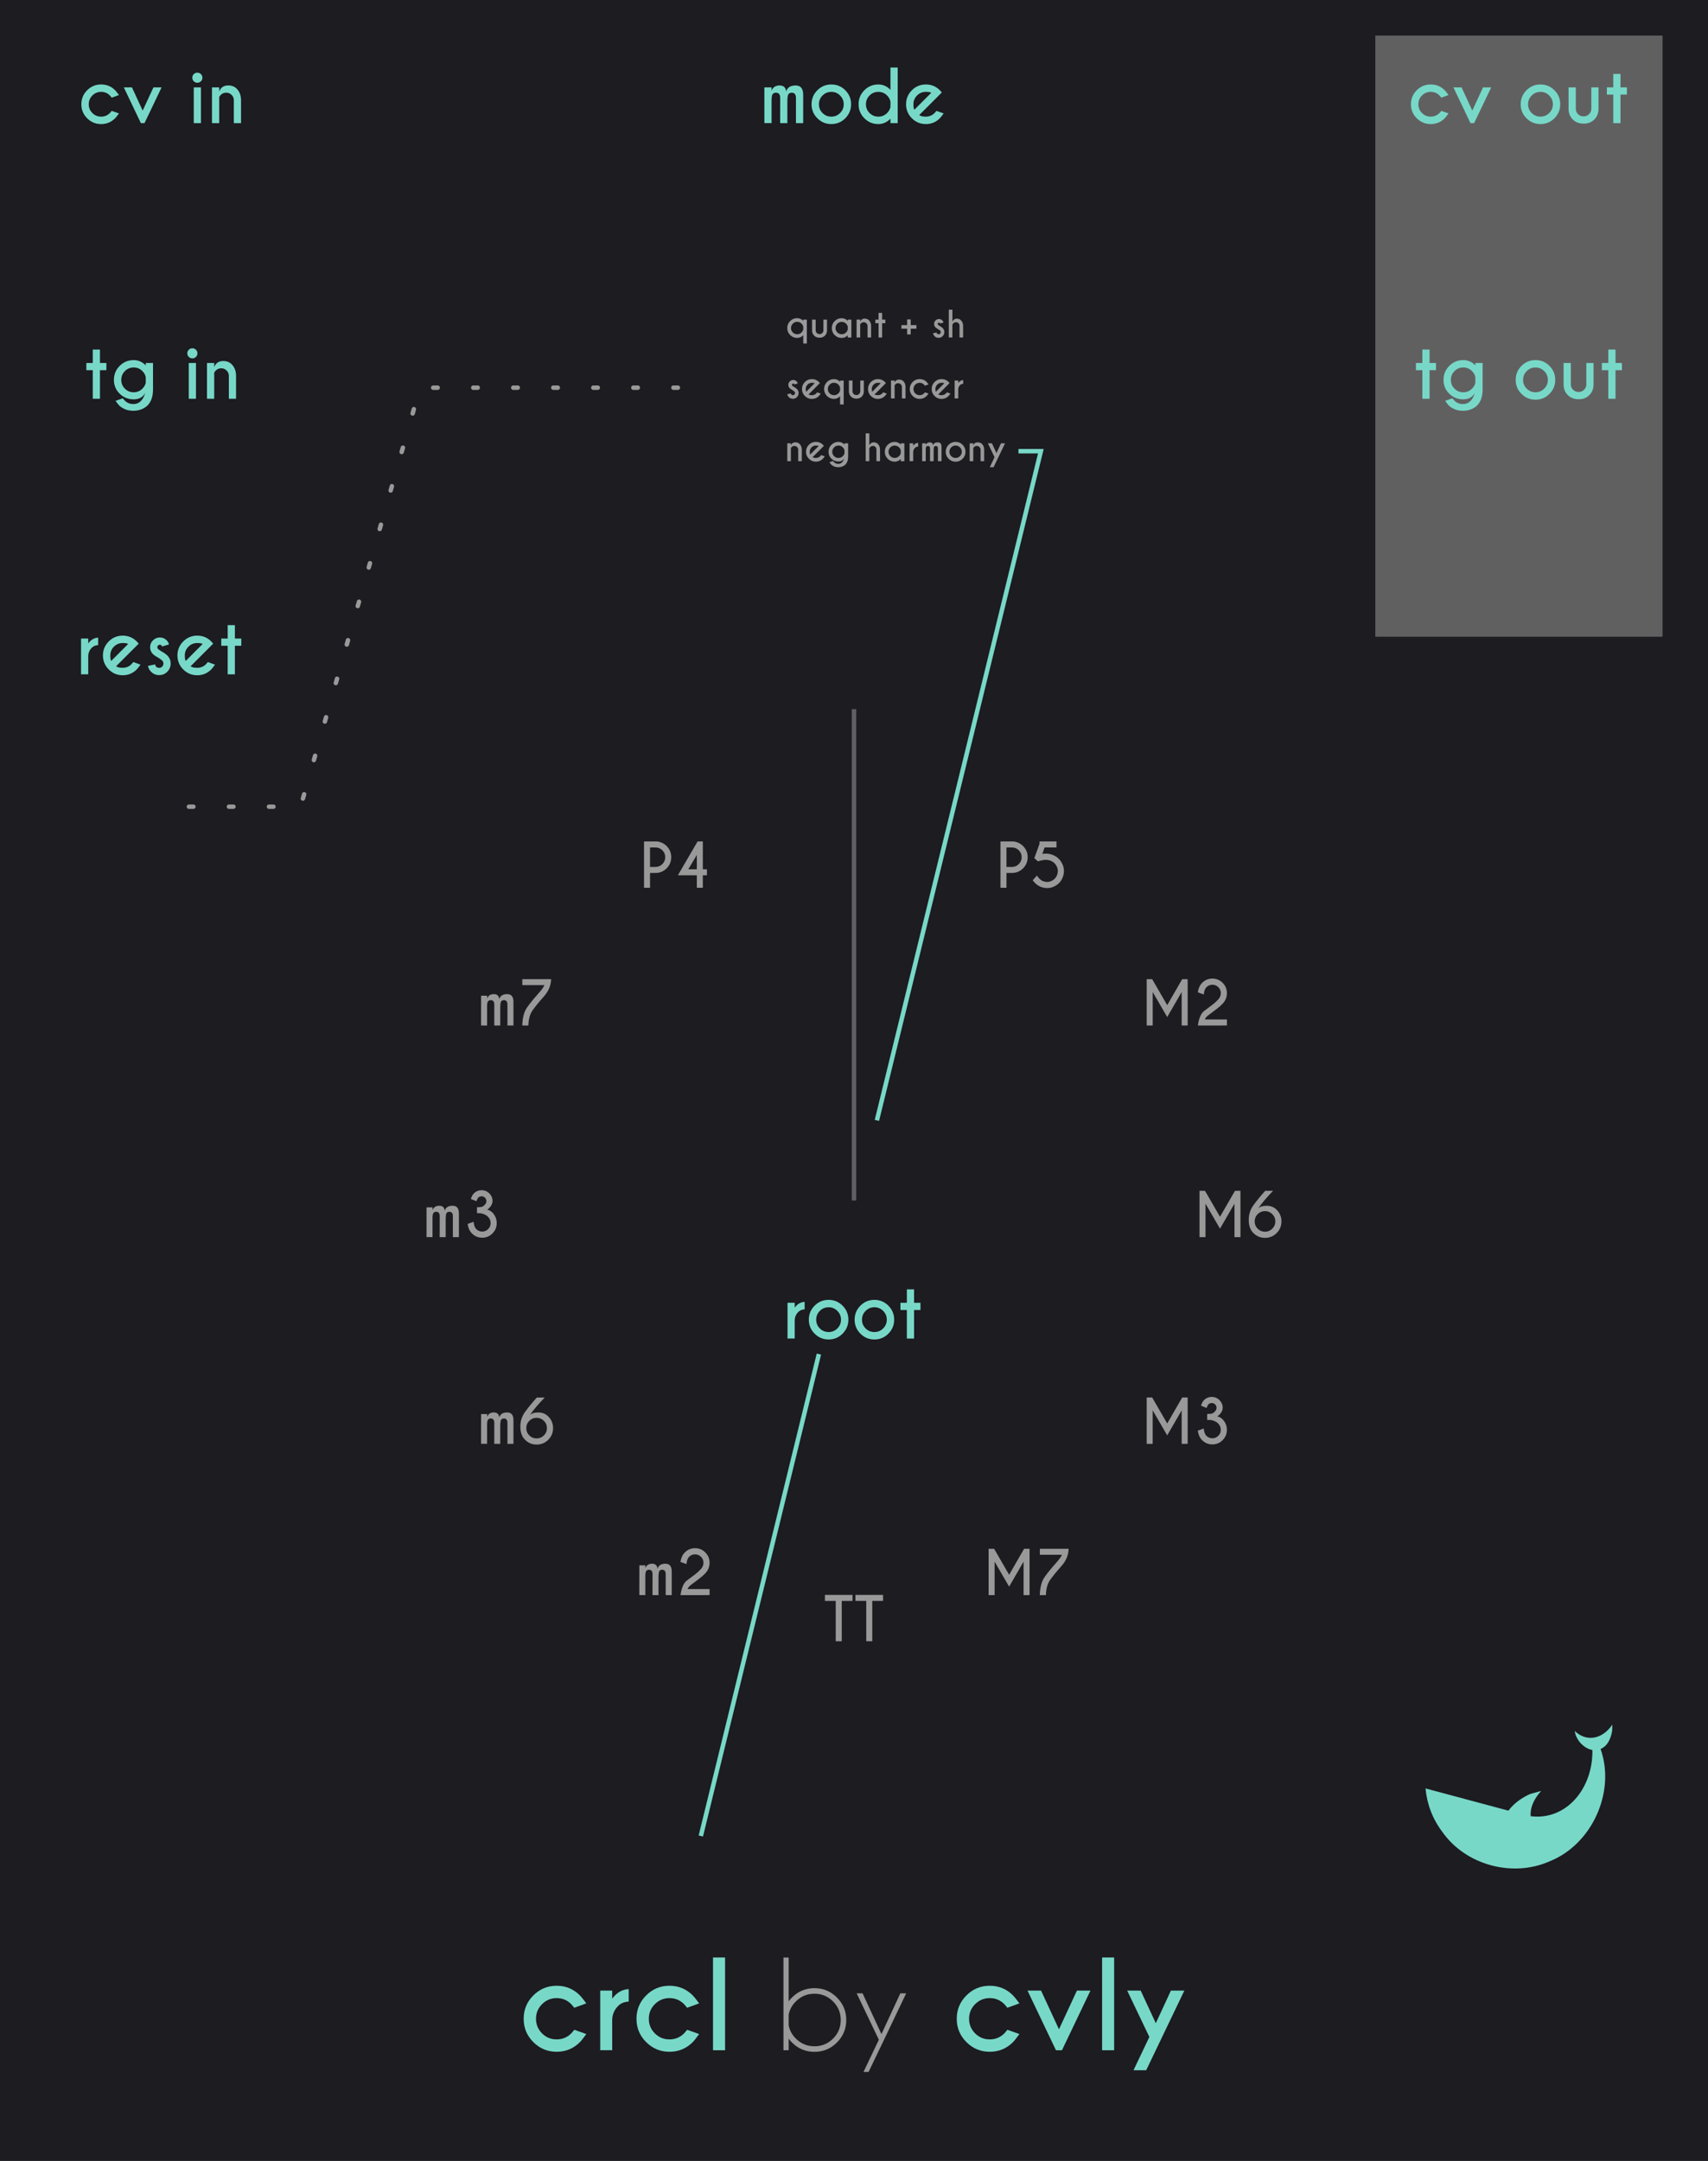 <?xml version="1.0" encoding="UTF-8" standalone="no"?>
<svg
   xmlns:dc="http://purl.org/dc/elements/1.1/"
   xmlns:cc="http://creativecommons.org/ns#"
   xmlns:rdf="http://www.w3.org/1999/02/22-rdf-syntax-ns#"
   xmlns:svg="http://www.w3.org/2000/svg"
   xmlns="http://www.w3.org/2000/svg"
   xmlns:sodipodi="http://sodipodi.sourceforge.net/DTD/sodipodi-0.dtd"
   xmlns:inkscape="http://www.inkscape.org/namespaces/inkscape"
   width="101.6mm"
   height="128.5mm"
   viewBox="0 0 101.6 128.5"
   version="1.1"
   id="svg5"
   inkscape:version="1.0.2-2 (e86c870879, 2021-01-15)"
   sodipodi:docname="crcl.svg">
  <sodipodi:namedview
     id="namedview7"
     pagecolor="#505050"
     bordercolor="#eeeeee"
     borderopacity="1"
     inkscape:pageshadow="0"
     inkscape:pageopacity="0"
     inkscape:pagecheckerboard="0"
     inkscape:document-units="mm"
     showgrid="false"
     showguides="false"
     inkscape:guide-bbox="true"
     inkscape:zoom="3.1072953"
     inkscape:cx="186.41161"
     inkscape:cy="208.58131"
     inkscape:window-width="1856"
     inkscape:window-height="1057"
     inkscape:window-x="56"
     inkscape:window-y="-8"
     inkscape:window-maximized="1"
     inkscape:current-layer="layer1"
     width="142.24mm"
     units="mm"
     inkscape:document-rotation="0">
    <inkscape:grid
       type="xygrid"
       id="grid1050"
       units="mm"
       spacingx="5.08"
       spacingy="5.08"
       empspacing="0" />
  </sodipodi:namedview>
  <defs
     id="defs2">
    <linearGradient
       id="linearGradient47039"
       inkscape:swatch="solid">
      <stop
         style="stop-color:#859998;stop-opacity:1;"
         offset="0"
         id="stop47037" />
    </linearGradient>
    <pattern
       id="EMFhbasepattern"
       patternUnits="userSpaceOnUse"
       width="6"
       height="6"
       x="0"
       y="0" />
    <pattern
       id="EMFhbasepattern-7"
       patternUnits="userSpaceOnUse"
       width="6"
       height="6"
       x="0"
       y="0" />
    <pattern
       id="EMFhbasepattern-72"
       patternUnits="userSpaceOnUse"
       width="6"
       height="6"
       x="0"
       y="0" />
    <pattern
       id="EMFhbasepattern-8"
       patternUnits="userSpaceOnUse"
       width="6"
       height="6"
       x="0"
       y="0" />
  </defs>
  <g
     inkscape:label="background"
     inkscape:groupmode="layer"
     id="layer1"
     style="display:inline">
    <rect
       style="fill:#1c1c21;fill-opacity:1;stroke:none;stroke-width:0.749;stroke-linecap:butt;stroke-linejoin:miter;stroke-miterlimit:4;stroke-dasharray:none;stroke-dashoffset:0;stroke-opacity:1"
       id="rect48062"
       width="101.6"
       height="128.5"
       x="0"
       y="-1.7763568e-15" />
    <rect
       style="fill:#616061;fill-opacity:1;stroke-width:0.255"
       id="rect40273"
       width="17.086"
       height="35.746"
       x="81.81"
       y="2.116" />
    <path
       id="path15640"
       style="display:inline;fill:#78d8c8;fill-opacity:1;stroke-width:0.029;stroke-linejoin:bevel;stroke-dasharray:0.231, 0.116"
       d="m 95.909,102.555 c -0.607,0.896 -1.561,1.032 -2.236,0.377 0.068,0.531 0.539,1.043 1.05,1.132 0.041,2.301 -1.56,4.199 -3.669,3.938 -0.048,-0.482 0.172,-1.009 0.623,-1.502 -0.55,0.161 -0.584,0.111 -1.047,0.381 -0.384,0.228 -0.684,0.498 -0.9,0.79 l -4.933,-1.322 c 0.084,0.909 0.407,1.801 0.996,2.577 1.384,1.984 4.18,2.732 6.376,1.761 2.548,-1.011 3.944,-4.152 3.04,-6.683 0.286,-0.121 0.506,-0.371 0.638,-0.842 0.077,-0.284 0.049,-0.294 0.063,-0.606 z" />
    <path
       style="display:inline;fill:none;fill-opacity:1;stroke:#616061;stroke-width:0.265;stroke-linecap:round;stroke-linejoin:miter;stroke-miterlimit:0;stroke-dasharray:none;stroke-opacity:1;stroke-dashoffset:0"
       d="M 50.8,71.385 V 42.167 Z"
       id="path2574" />
    <path
       id="path1184"
       style="fill:none;stroke:#78d8c8;stroke-width:0.265;stroke-linecap:butt;stroke-linejoin:miter;stroke-miterlimit:4;stroke-dasharray:none;stroke-opacity:1"
       d="M 48.712,80.522 41.688,109.178" />
    <path
       id="path1194"
       style="fill:none;stroke:#78d8c8;stroke-width:0.265;stroke-linecap:butt;stroke-linejoin:miter;stroke-miterlimit:4;stroke-dasharray:none;stroke-opacity:1"
       d="m 60.584,26.83 h 1.332 l -9.754,39.794" />
  </g>
  <g
     inkscape:groupmode="layer"
     id="layer4"
     inkscape:label="labels"
     style="display:inline">
    <g
       id="g1867"
       transform="translate(0.11,0.406)">
      <g
         id="g1859"
         transform="translate(0,-5.292)">
        <g
           aria-label="crcl by cvly"
           id="text460"
           style="font-size:7.056px;line-height:1.25;font-family:Poppins;-inkscape-font-specification:'Poppins, Normal';stroke-width:0.265">
          <path
             d="m 34.054,125.586 0.713,0.255 q -0.262,0.362 -0.379,0.479 -0.575,0.575 -1.388,0.575 -0.81,0 -1.385,-0.575 -0.575,-0.575 -0.575,-1.388 0,-0.813 0.575,-1.388 0.575,-0.575 1.385,-0.575 0.813,0 1.388,0.575 0.117,0.117 0.379,0.472 l -0.713,0.262 q -0.138,-0.169 -0.186,-0.217 -0.358,-0.358 -0.868,-0.358 -0.506,0 -0.868,0.362 -0.358,0.358 -0.358,0.868 0,0.506 0.358,0.868 0.362,0.358 0.868,0.358 0.51,0 0.872,-0.358 0.045,-0.048 0.183,-0.214 z"
             style="font-size:7.056px;fill:#78d8c8;fill-opacity:1"
             id="path2834" />
          <path
             d="m 36.307,123.736 q 0.4,-0.541 0.982,-0.568 v 0.741 q -0.389,0.021 -0.62,0.251 -0.348,0.345 -0.362,0.82 v 1.822 h -0.713 v -3.545 h 0.713 z"
             style="font-size:7.056px;fill:#78d8c8;fill-opacity:1"
             id="path2836" />
          <path
             d="m 40.765,125.586 0.713,0.255 q -0.262,0.362 -0.379,0.479 -0.575,0.575 -1.388,0.575 -0.81,0 -1.385,-0.575 -0.575,-0.575 -0.575,-1.388 0,-0.813 0.575,-1.388 0.575,-0.575 1.385,-0.575 0.813,0 1.388,0.575 0.117,0.117 0.379,0.472 l -0.713,0.262 q -0.138,-0.169 -0.186,-0.217 -0.358,-0.358 -0.868,-0.358 -0.506,0 -0.868,0.362 -0.358,0.358 -0.358,0.868 0,0.506 0.358,0.868 0.362,0.358 0.868,0.358 0.51,0 0.872,-0.358 0.045,-0.048 0.183,-0.214 z"
             style="font-size:7.056px;fill:#78d8c8;fill-opacity:1"
             id="path2838" />
          <path
             d="m 43.021,121.287 v 5.516 h -0.717 v -5.516 z"
             style="font-size:7.056px;fill:#78d8c8;fill-opacity:1"
             id="path2840" />
          <path
             d="m 46.494,121.29 h 0.31 v 2.604 q 0.086,-0.117 0.196,-0.227 0.555,-0.555 1.337,-0.555 0.785,0 1.337,0.555 0.555,0.555 0.555,1.34 0,0.782 -0.555,1.337 -0.551,0.555 -1.337,0.555 -0.782,0 -1.337,-0.555 -0.11,-0.11 -0.196,-0.227 v 0.686 h -0.31 z m 0.31,3.393 v 0.648 q 0.09,0.441 0.427,0.779 0.458,0.458 1.106,0.458 0.648,0 1.106,-0.455 0.458,-0.458 0.458,-1.106 0,-0.648 -0.458,-1.106 -0.458,-0.458 -1.106,-0.458 -0.648,0 -1.106,0.458 -0.338,0.338 -0.427,0.782 z"
             style="font-style:normal;font-variant:normal;font-weight:normal;font-stretch:normal;font-size:7.056px;font-family:'Caviar Dreams';-inkscape-font-specification:'Caviar Dreams';fill:#989998;fill-opacity:1"
             id="path2842" />
          <path
             d="m 52.323,126.499 -0.765,1.595 h -0.303 l 0.913,-1.915 -1.319,-2.76 h 0.351 l 1.123,2.425 1.123,-2.425 h 0.348 l -1.471,3.083 z"
             style="font-style:normal;font-variant:normal;font-weight:normal;font-stretch:normal;font-size:7.056px;font-family:'Caviar Dreams';-inkscape-font-specification:'Caviar Dreams';fill:#989998;fill-opacity:1"
             id="path2844" />
          <path
             d="m 59.816,125.586 0.713,0.255 q -0.262,0.362 -0.379,0.479 -0.575,0.575 -1.388,0.575 -0.81,0 -1.385,-0.575 -0.575,-0.575 -0.575,-1.388 0,-0.813 0.575,-1.388 0.575,-0.575 1.385,-0.575 0.813,0 1.388,0.575 0.117,0.117 0.379,0.472 l -0.713,0.262 q -0.138,-0.169 -0.186,-0.217 -0.358,-0.358 -0.868,-0.358 -0.506,0 -0.868,0.362 -0.358,0.358 -0.358,0.868 0,0.506 0.358,0.868 0.362,0.358 0.868,0.358 0.51,0 0.872,-0.358 0.045,-0.048 0.183,-0.214 z"
             style="font-size:7.056px;fill:#78d8c8;fill-opacity:1"
             id="path2846" />
          <path
             d="m 62.703,126.802 -1.692,-3.545 h 0.806 l 1.065,2.301 1.068,-2.301 h 0.806 l -1.695,3.545 z"
             style="font-size:7.056px;fill:#78d8c8;fill-opacity:1"
             id="path2848" />
          <path
             d="m 66.165,121.287 v 5.516 h -0.717 v -5.516 z"
             style="font-size:7.056px;fill:#78d8c8;fill-opacity:1"
             id="path2850" />
          <path
             d="m 68.07,127.994 h -0.754 l 0.944,-1.981 -1.319,-2.756 h 0.803 l 0.899,1.94 0.899,-1.94 h 0.799 z"
             style="font-size:7.056px;fill:#78d8c8;fill-opacity:1"
             id="path2852" />
        </g>
      </g>
    </g>
    <g
       id="text61781"
       style="font-style:normal;font-weight:normal;font-size:10.583px;line-height:1.25;font-family:sans-serif;fill:#000000;fill-opacity:1;stroke:none;stroke-width:0.265" />
    <g
       id="text31548"
       style="font-size:5.644px;line-height:1.25;font-family:Poppins;-inkscape-font-specification:'Poppins, Normal';stroke-width:0.265" />
    <g
       aria-label="cv in"
       id="text927"
       style="font-size:6.35px;line-height:1.25;font-family:'Caviar Dreams';-inkscape-font-specification:'Caviar Dreams';fill:#78d8c8;fill-opacity:1;stroke-width:0.265">
      <path
         d="M 6.648,6.593 7.075,6.746 Q 6.918,6.963 6.848,7.033 6.503,7.379 6.015,7.379 q -0.486,0 -0.831,-0.345 Q 4.839,6.688 4.839,6.2 q 0,-0.488 0.345,-0.833 0.345,-0.345 0.831,-0.345 0.488,0 0.833,0.345 0.07,0.07 0.227,0.283 L 6.648,5.808 Q 6.565,5.706 6.536,5.677 6.321,5.462 6.015,5.462 q -0.304,0 -0.521,0.217 -0.215,0.215 -0.215,0.521 0,0.304 0.215,0.521 0.217,0.215 0.521,0.215 0.306,0 0.523,-0.215 0.027,-0.029 0.11,-0.128 z"
         style="font-style:normal;font-variant:normal;font-weight:bold;font-stretch:normal;font-size:4.233px;font-family:'Caviar Dreams';-inkscape-font-specification:'Caviar Dreams Bold';fill:#78d8c8;fill-opacity:1;stroke-width:0.265"
         id="path2823" />
      <path
         d="M 8.38,7.323 7.365,5.196 h 0.484 L 8.487,6.577 9.128,5.196 h 0.484 L 8.595,7.323 Z"
         style="font-style:normal;font-variant:normal;font-weight:bold;font-stretch:normal;font-size:4.233px;font-family:'Caviar Dreams';-inkscape-font-specification:'Caviar Dreams Bold';fill:#78d8c8;fill-opacity:1;stroke-width:0.265"
         id="path2825" />
      <path
         d="m 11.954,5.196 v 2.127 h -0.428 V 5.196 Z M 11.739,4.321 q 0.124,0 0.213,0.087 0.089,0.087 0.089,0.213 0,0.126 -0.089,0.213 -0.089,0.087 -0.213,0.087 -0.122,0 -0.211,-0.087 -0.089,-0.087 -0.089,-0.213 0,-0.126 0.089,-0.213 0.089,-0.087 0.211,-0.087 z"
         style="font-style:normal;font-variant:normal;font-weight:bold;font-stretch:normal;font-size:4.233px;font-family:'Caviar Dreams';-inkscape-font-specification:'Caviar Dreams Bold';fill:#78d8c8;fill-opacity:1;stroke-width:0.265"
         id="path2827" />
      <path
         d="M 13.039,5.766 V 7.323 H 12.609 V 5.196 h 0.43 v 0.248 q 0.134,-0.364 0.54,-0.364 0.345,0 0.548,0.246 0.205,0.244 0.211,0.614 v 1.383 h -0.428 V 5.956 q 0,-0.184 -0.134,-0.314 -0.134,-0.132 -0.32,-0.132 -0.184,0 -0.318,0.128 -0.074,0.076 -0.097,0.128 z"
         style="font-style:normal;font-variant:normal;font-weight:bold;font-stretch:normal;font-size:4.233px;font-family:'Caviar Dreams';-inkscape-font-specification:'Caviar Dreams Bold';fill:#78d8c8;fill-opacity:1;stroke-width:0.265"
         id="path2829" />
    </g>
    <g
       aria-label="tg in"
       id="text927-1"
       style="font-size:6.35px;line-height:1.25;font-family:'Caviar Dreams';-inkscape-font-specification:'Caviar Dreams';display:inline;fill:#78d8c8;fill-opacity:1;stroke-width:0.265"
       transform="translate(0,2.646)">
      <path
         d="m 5.518,18.939 v -0.798 h 0.428 v 0.798 h 0.382 v 0.428 H 5.946 v 1.699 H 5.518 v -1.699 H 5.136 v -0.428 z"
         style="font-style:normal;font-variant:normal;font-weight:bold;font-stretch:normal;font-size:4.233px;font-family:'Caviar Dreams';-inkscape-font-specification:'Caviar Dreams Bold';fill:#78d8c8;fill-opacity:1;stroke-width:0.265"
         id="path2814" />
      <path
         d="m 8.67,19.778 q -0.039,-0.196 -0.198,-0.356 -0.215,-0.217 -0.521,-0.217 -0.306,0 -0.523,0.217 -0.215,0.217 -0.215,0.521 0,0.306 0.215,0.523 0.217,0.215 0.523,0.215 0.306,0 0.521,-0.215 0.159,-0.159 0.198,-0.351 z m 0.002,-0.692 v -0.147 h 0.43 v 1.581 q 0,0.62 -0.337,0.957 -0.345,0.304 -0.833,0.304 -0.488,0 -0.833,-0.304 -0.07,-0.07 -0.225,-0.285 l 0.426,-0.153 q 0.083,0.099 0.112,0.128 0.217,0.215 0.521,0.215 0.511,0 0.707,-0.67 -0.201,0.389 -0.688,0.389 -0.488,0 -0.833,-0.335 -0.343,-0.335 -0.343,-0.823 0,-0.488 0.343,-0.831 0.345,-0.345 0.833,-0.345 0.411,0 0.721,0.318 z"
         style="font-style:normal;font-variant:normal;font-weight:bold;font-stretch:normal;font-size:4.233px;font-family:'Caviar Dreams';-inkscape-font-specification:'Caviar Dreams Bold';fill:#78d8c8;fill-opacity:1;stroke-width:0.265"
         id="path2816" />
      <path
         d="m 11.657,18.939 v 2.127 h -0.428 v -2.127 z m -0.215,-0.874 q 0.124,0 0.213,0.087 0.089,0.087 0.089,0.213 0,0.126 -0.089,0.213 -0.089,0.087 -0.213,0.087 -0.122,0 -0.211,-0.087 -0.089,-0.087 -0.089,-0.213 0,-0.126 0.089,-0.213 0.089,-0.087 0.211,-0.087 z"
         style="font-style:normal;font-variant:normal;font-weight:bold;font-stretch:normal;font-size:4.233px;font-family:'Caviar Dreams';-inkscape-font-specification:'Caviar Dreams Bold';fill:#78d8c8;fill-opacity:1;stroke-width:0.265"
         id="path2818" />
      <path
         d="m 12.742,19.51 v 1.556 h -0.43 v -2.127 h 0.43 v 0.248 q 0.134,-0.364 0.54,-0.364 0.345,0 0.548,0.246 0.205,0.244 0.211,0.614 v 1.383 h -0.428 v -1.366 q 0,-0.184 -0.134,-0.314 -0.134,-0.132 -0.32,-0.132 -0.184,0 -0.318,0.128 -0.074,0.076 -0.097,0.128 z"
         style="font-style:normal;font-variant:normal;font-weight:bold;font-stretch:normal;font-size:4.233px;font-family:'Caviar Dreams';-inkscape-font-specification:'Caviar Dreams Bold';fill:#78d8c8;fill-opacity:1;stroke-width:0.265"
         id="path2820" />
    </g>
    <g
       aria-label="cv out"
       id="text927-13"
       style="font-size:6.35px;line-height:1.25;font-family:'Caviar Dreams';-inkscape-font-specification:'Caviar Dreams';display:inline;fill:#78d8c8;fill-opacity:1;stroke-width:0.265">
      <path
         d="m 85.738,6.593 0.428,0.153 q -0.157,0.217 -0.227,0.287 -0.345,0.345 -0.833,0.345 -0.486,0 -0.831,-0.345 -0.345,-0.345 -0.345,-0.833 0,-0.488 0.345,-0.833 0.345,-0.345 0.831,-0.345 0.488,0 0.833,0.345 0.07,0.07 0.227,0.283 l -0.428,0.157 Q 85.656,5.706 85.627,5.677 85.412,5.462 85.106,5.462 q -0.304,0 -0.521,0.217 -0.215,0.215 -0.215,0.521 0,0.304 0.215,0.521 0.217,0.215 0.521,0.215 0.306,0 0.523,-0.215 0.027,-0.029 0.11,-0.128 z"
         style="font-style:normal;font-variant:normal;font-weight:bold;font-stretch:normal;font-size:4.233px;font-family:'Caviar Dreams';-inkscape-font-specification:'Caviar Dreams Bold';fill:#78d8c8;fill-opacity:1;stroke-width:0.265"
         id="path2803" />
      <path
         d="M 87.471,7.323 86.456,5.196 h 0.484 l 0.639,1.381 0.641,-1.381 h 0.484 l -1.017,2.127 z"
         style="font-style:normal;font-variant:normal;font-weight:bold;font-stretch:normal;font-size:4.233px;font-family:'Caviar Dreams';-inkscape-font-specification:'Caviar Dreams Bold';fill:#78d8c8;fill-opacity:1;stroke-width:0.265"
         id="path2805" />
      <path
         d="m 91.634,5.022 q 0.488,0 0.831,0.345 0.345,0.345 0.345,0.833 0,0.488 -0.345,0.833 -0.343,0.345 -0.831,0.345 -0.486,0 -0.831,-0.345 -0.345,-0.345 -0.345,-0.833 0,-0.488 0.345,-0.833 0.345,-0.345 0.831,-0.345 z m 0,0.44 q -0.306,0 -0.523,0.217 -0.215,0.217 -0.215,0.521 0,0.306 0.215,0.521 0.217,0.215 0.523,0.215 0.306,0 0.521,-0.215 0.217,-0.215 0.217,-0.521 0,-0.304 -0.217,-0.521 -0.215,-0.217 -0.521,-0.217 z"
         style="font-style:normal;font-variant:normal;font-weight:bold;font-stretch:normal;font-size:4.233px;font-family:'Caviar Dreams';-inkscape-font-specification:'Caviar Dreams Bold';fill:#78d8c8;fill-opacity:1;stroke-width:0.265"
         id="path2807" />
      <path
         d="m 94.207,7.352 q -0.403,0 -0.649,-0.246 Q 93.312,6.86 93.306,6.49 V 5.196 h 0.43 v 1.277 q 0,0.184 0.134,0.316 0.134,0.132 0.335,0.132 0.184,0 0.318,-0.13 0.136,-0.132 0.136,-0.318 V 5.196 h 0.428 v 1.294 q -0.006,0.37 -0.25,0.616 -0.246,0.246 -0.63,0.246 z"
         style="font-style:normal;font-variant:normal;font-weight:bold;font-stretch:normal;font-size:4.233px;font-family:'Caviar Dreams';-inkscape-font-specification:'Caviar Dreams Bold';fill:#78d8c8;fill-opacity:1;stroke-width:0.265"
         id="path2809" />
      <path
         d="M 95.966,5.196 V 4.398 h 0.428 V 5.196 h 0.382 v 0.428 h -0.382 v 1.699 h -0.428 V 5.624 H 95.584 V 5.196 Z"
         style="font-style:normal;font-variant:normal;font-weight:bold;font-stretch:normal;font-size:4.233px;font-family:'Caviar Dreams';-inkscape-font-specification:'Caviar Dreams Bold';fill:#78d8c8;fill-opacity:1;stroke-width:0.265"
         id="path2811" />
    </g>
    <g
       aria-label="tg out"
       id="text927-1-3"
       style="font-size:6.35px;line-height:1.25;font-family:'Caviar Dreams';-inkscape-font-specification:'Caviar Dreams';display:inline;fill:#78d8c8;fill-opacity:1;stroke-width:0.265"
       transform="translate(0,2.646)">
      <path
         d="m 84.609,18.939 v -0.798 h 0.428 v 0.798 h 0.382 v 0.428 h -0.382 v 1.699 h -0.428 v -1.699 h -0.382 v -0.428 z"
         style="font-style:normal;font-variant:normal;font-weight:bold;font-stretch:normal;font-size:4.233px;font-family:'Caviar Dreams';-inkscape-font-specification:'Caviar Dreams Bold';fill:#78d8c8;fill-opacity:1;stroke-width:0.265"
         id="path2792" />
      <path
         d="m 87.761,19.778 q -0.039,-0.196 -0.198,-0.356 -0.215,-0.217 -0.521,-0.217 -0.306,0 -0.523,0.217 -0.215,0.217 -0.215,0.521 0,0.306 0.215,0.523 0.217,0.215 0.523,0.215 0.306,0 0.521,-0.215 0.159,-0.159 0.198,-0.351 z m 0.002,-0.692 v -0.147 h 0.43 v 1.581 q 0,0.62 -0.337,0.957 -0.345,0.304 -0.833,0.304 -0.488,0 -0.833,-0.304 -0.07,-0.07 -0.225,-0.285 l 0.426,-0.153 q 0.083,0.099 0.112,0.128 0.217,0.215 0.521,0.215 0.511,0 0.707,-0.67 -0.201,0.389 -0.688,0.389 -0.488,0 -0.833,-0.335 -0.343,-0.335 -0.343,-0.823 0,-0.488 0.343,-0.831 0.345,-0.345 0.833,-0.345 0.411,0 0.721,0.318 z"
         style="font-style:normal;font-variant:normal;font-weight:bold;font-stretch:normal;font-size:4.233px;font-family:'Caviar Dreams';-inkscape-font-specification:'Caviar Dreams Bold';fill:#78d8c8;fill-opacity:1;stroke-width:0.265"
         id="path2794" />
      <path
         d="m 91.337,18.766 q 0.488,0 0.831,0.345 0.345,0.345 0.345,0.833 0,0.488 -0.345,0.833 -0.343,0.345 -0.831,0.345 -0.486,0 -0.831,-0.345 -0.345,-0.345 -0.345,-0.833 0,-0.488 0.345,-0.833 0.345,-0.345 0.831,-0.345 z m 0,0.44 q -0.306,0 -0.523,0.217 -0.215,0.217 -0.215,0.521 0,0.306 0.215,0.521 0.217,0.215 0.523,0.215 0.306,0 0.521,-0.215 0.217,-0.215 0.217,-0.521 0,-0.304 -0.217,-0.521 -0.215,-0.217 -0.521,-0.217 z"
         style="font-style:normal;font-variant:normal;font-weight:bold;font-stretch:normal;font-size:4.233px;font-family:'Caviar Dreams';-inkscape-font-specification:'Caviar Dreams Bold';fill:#78d8c8;fill-opacity:1;stroke-width:0.265"
         id="path2796" />
      <path
         d="m 93.911,21.095 q -0.403,0 -0.649,-0.246 -0.246,-0.246 -0.252,-0.616 v -1.294 h 0.43 v 1.277 q 0,0.184 0.134,0.316 0.134,0.132 0.335,0.132 0.184,0 0.318,-0.13 0.136,-0.132 0.136,-0.318 v -1.277 h 0.428 v 1.294 q -0.006,0.37 -0.25,0.616 -0.246,0.246 -0.63,0.246 z"
         style="font-style:normal;font-variant:normal;font-weight:bold;font-stretch:normal;font-size:4.233px;font-family:'Caviar Dreams';-inkscape-font-specification:'Caviar Dreams Bold';fill:#78d8c8;fill-opacity:1;stroke-width:0.265"
         id="path2798" />
      <path
         d="m 95.67,18.939 v -0.798 h 0.428 v 0.798 h 0.382 v 0.428 h -0.382 v 1.699 h -0.428 v -1.699 H 95.287 v -0.428 z"
         style="font-style:normal;font-variant:normal;font-weight:bold;font-stretch:normal;font-size:4.233px;font-family:'Caviar Dreams';-inkscape-font-specification:'Caviar Dreams Bold';fill:#78d8c8;fill-opacity:1;stroke-width:0.265"
         id="path2800" />
    </g>
    <g
       aria-label="P4"
       id="text2578"
       style="font-style:normal;font-variant:normal;font-weight:bold;font-stretch:normal;font-size:6.35px;line-height:1.25;font-family:'Caviar Dreams';-inkscape-font-specification:'Caviar Dreams Bold';stroke-width:0.265">
      <path
         d="m 38.667,51.91 v 0.882 h -0.357 v -2.756 h 0.782 q 0.332,0.045 0.562,0.274 0.274,0.276 0.274,0.661 0,0.389 -0.274,0.665 -0.274,0.274 -0.661,0.274 z m 0,-1.516 v 1.158 h 0.326 q 0.238,0 0.407,-0.169 0.171,-0.171 0.171,-0.412 0,-0.239 -0.171,-0.408 -0.169,-0.169 -0.407,-0.169 z"
         style="font-style:normal;font-variant:normal;font-weight:bold;font-stretch:normal;font-size:3.528px;font-family:'Caviar Dreams';-inkscape-font-specification:'Caviar Dreams Bold';fill:#989998;fill-opacity:1;stroke-width:0.265"
         id="path2787" />
      <path
         d="m 41.496,50.036 h 0.312 v 1.655 h 0.243 V 52.048 H 41.808 v 0.744 H 41.451 V 52.048 h -1.128 z m -0.045,0.804 -0.508,0.851 h 0.508 z"
         style="font-style:normal;font-variant:normal;font-weight:bold;font-stretch:normal;font-size:3.528px;font-family:'Caviar Dreams';-inkscape-font-specification:'Caviar Dreams Bold';fill:#989998;fill-opacity:1;stroke-width:0.265"
         id="path2789" />
    </g>
    <g
       aria-label="P5"
       id="text2578-7"
       style="font-style:normal;font-variant:normal;font-weight:bold;font-stretch:normal;font-size:6.35px;line-height:1.25;font-family:'Caviar Dreams';-inkscape-font-specification:'Caviar Dreams Bold';display:inline;stroke-width:0.265">
      <path
         d="m 59.87,51.91 v 0.882 h -0.357 v -2.756 h 0.782 q 0.332,0.045 0.562,0.274 0.274,0.276 0.274,0.661 0,0.389 -0.274,0.665 -0.274,0.274 -0.661,0.274 z m 0,-1.516 v 1.158 h 0.326 q 0.238,0 0.407,-0.169 0.171,-0.171 0.171,-0.412 0,-0.239 -0.171,-0.408 -0.169,-0.169 -0.407,-0.169 z"
         style="font-style:normal;font-variant:normal;font-weight:bold;font-stretch:normal;font-size:3.528px;font-family:'Caviar Dreams';-inkscape-font-specification:'Caviar Dreams Bold';fill:#989998;fill-opacity:1;stroke-width:0.265"
         id="path2782" />
      <path
         d="m 62.002,50.78 q 0.096,-0.021 0.202,-0.021 0.193,0 0.37,0.062 0.398,0.136 0.593,0.503 0.122,0.227 0.122,0.469 0,0.15 -0.047,0.3 -0.122,0.4 -0.489,0.598 -0.224,0.119 -0.463,0.119 -0.152,0 -0.307,-0.048 -0.32,-0.098 -0.555,-0.417 l 0.251,-0.279 q 0.191,0.282 0.41,0.348 0.1,0.031 0.195,0.031 0.152,0 0.296,-0.076 0.236,-0.126 0.314,-0.382 0.031,-0.098 0.031,-0.195 0,-0.15 -0.078,-0.296 -0.127,-0.238 -0.386,-0.327 -0.112,-0.04 -0.248,-0.04 -0.184,0 -0.472,0.091 l -0.215,-0.188 0.31,-0.856 v -0.14 h 1.009 v 0.357 h -0.708 z"
         style="font-style:normal;font-variant:normal;font-weight:bold;font-stretch:normal;font-size:3.528px;font-family:'Caviar Dreams';-inkscape-font-specification:'Caviar Dreams Bold';fill:#989998;fill-opacity:1;stroke-width:0.265"
         id="path2784" />
    </g>
    <g
       aria-label="m7"
       id="text2578-5"
       style="font-style:normal;font-variant:normal;font-weight:bold;font-stretch:normal;font-size:6.35px;line-height:1.25;font-family:'Caviar Dreams';-inkscape-font-specification:'Caviar Dreams Bold';display:inline;stroke-width:0.265">
      <path
         d="m 28.618,59.21 h 0.357 v 0.165 q 0.103,-0.26 0.398,-0.26 0.293,0 0.329,0.296 0.084,-0.296 0.465,-0.296 0.376,0 0.376,0.456 v 1.411 h -0.358 v -1.247 q 0,-0.262 -0.212,-0.262 -0.088,0 -0.152,0.062 -0.064,0.062 -0.064,0.417 v 1.03 h -0.357 l 0.002,-1.247 q 0,-0.262 -0.214,-0.262 -0.088,0 -0.152,0.062 -0.055,0.053 -0.062,0.282 v 1.164 h -0.357 z"
         style="font-style:normal;font-variant:normal;font-weight:bold;font-stretch:normal;font-size:3.528px;font-family:'Caviar Dreams';-inkscape-font-specification:'Caviar Dreams Bold';fill:#989998;fill-opacity:1;stroke-width:0.265"
         id="path2777" />
      <path
         d="m 32.783,58.226 q -0.012,0.562 -0.441,1.042 -0.427,0.479 -0.661,0.811 -0.234,0.332 -0.251,0.903 h -0.363 q 0.021,-0.705 0.286,-1.075 0.265,-0.372 0.632,-0.782 0.367,-0.412 0.394,-0.543 h -1.309 v -0.357 z"
         style="font-style:normal;font-variant:normal;font-weight:bold;font-stretch:normal;font-size:3.528px;font-family:'Caviar Dreams';-inkscape-font-specification:'Caviar Dreams Bold';fill:#989998;fill-opacity:1;stroke-width:0.265"
         id="path2779" />
    </g>
    <g
       aria-label="M2"
       id="text2578-8"
       style="font-style:normal;font-variant:normal;font-weight:bold;font-stretch:normal;font-size:6.35px;line-height:1.25;font-family:'Caviar Dreams';-inkscape-font-specification:'Caviar Dreams Bold';display:inline;stroke-width:0.265">
      <path
         d="m 68.537,58.226 0.894,1.545 0.891,-1.545 h 0.326 v 2.756 h -0.357 v -1.991 l -0.86,1.488 -0.863,-1.488 v 1.991 h -0.357 v -2.756 z"
         style="font-style:normal;font-variant:normal;font-weight:bold;font-stretch:normal;font-size:3.528px;font-family:'Caviar Dreams';-inkscape-font-specification:'Caviar Dreams Bold';fill:#989998;fill-opacity:1;stroke-width:0.265"
         id="path2772" />
      <path
         d="m 71.254,60.982 q 0.096,-0.66 0.377,-0.868 0.281,-0.21 0.479,-0.358 0.198,-0.148 0.353,-0.319 0.157,-0.171 0.157,-0.379 0,-0.208 -0.148,-0.355 -0.146,-0.146 -0.355,-0.146 -0.205,0 -0.353,0.146 -0.126,0.126 -0.157,0.434 L 71.25,59.008 q 0.055,-0.358 0.257,-0.562 0.253,-0.255 0.61,-0.255 0.36,0 0.612,0.253 0.253,0.253 0.253,0.613 0,0.355 -0.245,0.618 -0.155,0.167 -0.362,0.322 -0.205,0.153 -0.456,0.343 -0.22,0.164 -0.246,0.282 h 1.309 v 0.358 z"
         style="font-style:normal;font-variant:normal;font-weight:bold;font-stretch:normal;font-size:3.528px;font-family:'Caviar Dreams';-inkscape-font-specification:'Caviar Dreams Bold';fill:#989998;fill-opacity:1;stroke-width:0.265"
         id="path2774" />
    </g>
    <g
       aria-label="m3"
       id="text2578-9"
       style="font-style:normal;font-variant:normal;font-weight:bold;font-stretch:normal;font-size:6.35px;line-height:1.25;font-family:'Caviar Dreams';-inkscape-font-specification:'Caviar Dreams Bold';display:inline;stroke-width:0.265">
      <path
         d="m 25.373,71.794 h 0.357 v 0.165 q 0.103,-0.26 0.398,-0.26 0.293,0 0.329,0.296 0.084,-0.296 0.465,-0.296 0.376,0 0.376,0.456 v 1.411 H 26.939 V 72.319 q 0,-0.262 -0.212,-0.262 -0.088,0 -0.152,0.062 -0.064,0.062 -0.064,0.417 v 1.03 h -0.357 l 0.002,-1.247 q 0,-0.262 -0.214,-0.262 -0.088,0 -0.152,0.062 -0.055,0.053 -0.062,0.282 v 1.164 H 25.373 Z"
         style="font-style:normal;font-variant:normal;font-weight:bold;font-stretch:normal;font-size:3.528px;font-family:'Caviar Dreams';-inkscape-font-specification:'Caviar Dreams Bold';fill:#989998;fill-opacity:1;stroke-width:0.265"
         id="path2767" />
      <path
         d="m 28.589,72.147 -0.215,-0.005 v -0.353 q 0.234,-0.003 0.308,-0.031 0.074,-0.029 0.162,-0.122 0.088,-0.093 0.088,-0.214 0,-0.119 -0.083,-0.2 -0.083,-0.083 -0.202,-0.083 -0.117,0 -0.2,0.081 -0.047,0.048 -0.107,0.21 l -0.332,-0.131 q 0.074,-0.233 0.181,-0.334 0.191,-0.189 0.458,-0.189 0.272,0 0.462,0.191 0.189,0.191 0.189,0.455 0,0.269 -0.319,0.518 0.153,0.01 0.322,0.174 0.246,0.265 0.246,0.62 0,0.358 -0.253,0.613 -0.251,0.253 -0.612,0.253 -0.357,0 -0.61,-0.255 -0.202,-0.203 -0.257,-0.563 l 0.357,-0.129 q 0.031,0.31 0.157,0.436 0.148,0.146 0.353,0.146 0.208,0 0.355,-0.146 0.148,-0.146 0.148,-0.355 0,-0.21 -0.148,-0.37 -0.146,-0.16 -0.45,-0.217 z"
         style="font-style:normal;font-variant:normal;font-weight:bold;font-stretch:normal;font-size:3.528px;font-family:'Caviar Dreams';-inkscape-font-specification:'Caviar Dreams Bold';fill:#989998;fill-opacity:1;stroke-width:0.265"
         id="path2769" />
    </g>
    <g
       aria-label="M6"
       id="text2578-84"
       style="font-style:normal;font-variant:normal;font-weight:bold;font-stretch:normal;font-size:6.35px;line-height:1.25;font-family:'Caviar Dreams';-inkscape-font-specification:'Caviar Dreams Bold';display:inline;stroke-width:0.265">
      <path
         d="m 71.678,70.81 0.894,1.545 0.891,-1.545 h 0.326 v 2.756 h -0.357 v -1.991 l -0.86,1.488 -0.863,-1.488 v 1.991 h -0.357 v -2.756 z"
         style="font-style:normal;font-variant:normal;font-weight:bold;font-stretch:normal;font-size:3.528px;font-family:'Caviar Dreams';-inkscape-font-specification:'Caviar Dreams Bold';fill:#989998;fill-opacity:1;stroke-width:0.265"
         id="path2762" />
      <path
         d="m 74.634,72.631 q 0,0.255 0.179,0.434 0.181,0.179 0.436,0.179 0.253,0 0.432,-0.179 0.181,-0.179 0.181,-0.434 0,-0.255 -0.181,-0.434 -0.179,-0.179 -0.432,-0.179 -0.255,0 -0.436,0.179 -0.179,0.179 -0.179,0.434 z m 0.207,-0.765 q 0.153,-0.165 0.508,-0.165 0.357,0 0.593,0.236 0.286,0.288 0.286,0.694 0,0.405 -0.286,0.692 -0.286,0.286 -0.692,0.286 -0.405,0 -0.692,-0.286 -0.276,-0.277 -0.277,-0.77 v -0.005 q 0,-0.487 0.264,-0.858 0.265,-0.372 0.717,-0.88 h 0.469 q -0.625,0.648 -0.887,1.056 z"
         style="font-style:normal;font-variant:normal;font-weight:bold;font-stretch:normal;font-size:3.528px;font-family:'Caviar Dreams';-inkscape-font-specification:'Caviar Dreams Bold';fill:#989998;fill-opacity:1;stroke-width:0.265"
         id="path2764" />
    </g>
    <g
       aria-label="m6"
       id="text2578-0"
       style="font-style:normal;font-variant:normal;font-weight:bold;font-stretch:normal;font-size:6.35px;line-height:1.25;font-family:'Caviar Dreams';-inkscape-font-specification:'Caviar Dreams Bold';display:inline;stroke-width:0.265"
       transform="translate(0,-0.529)">
      <path
         d="m 28.618,84.615 h 0.357 v 0.165 q 0.103,-0.26 0.398,-0.26 0.293,0 0.329,0.296 0.084,-0.296 0.465,-0.296 0.376,0 0.376,0.456 v 1.411 h -0.358 v -1.247 q 0,-0.262 -0.212,-0.262 -0.088,0 -0.152,0.062 -0.064,0.062 -0.064,0.417 v 1.03 h -0.357 l 0.002,-1.247 q 0,-0.262 -0.214,-0.262 -0.088,0 -0.152,0.062 -0.055,0.053 -0.062,0.282 v 1.164 h -0.357 z"
         style="font-style:normal;font-variant:normal;font-weight:bold;font-stretch:normal;font-size:3.528px;font-family:'Caviar Dreams';-inkscape-font-specification:'Caviar Dreams Bold';fill:#989998;fill-opacity:1;stroke-width:0.265"
         id="path2757" />
      <path
         d="m 31.306,85.452 q 0,0.255 0.179,0.434 0.181,0.179 0.436,0.179 0.253,0 0.432,-0.179 0.181,-0.179 0.181,-0.434 0,-0.255 -0.181,-0.434 -0.179,-0.179 -0.432,-0.179 -0.255,0 -0.436,0.179 -0.179,0.179 -0.179,0.434 z m 0.207,-0.765 q 0.153,-0.165 0.508,-0.165 0.357,0 0.593,0.236 0.286,0.288 0.286,0.694 0,0.405 -0.286,0.692 -0.286,0.286 -0.692,0.286 -0.405,0 -0.692,-0.286 -0.276,-0.277 -0.277,-0.77 v -0.005 q 0,-0.487 0.264,-0.858 0.265,-0.372 0.717,-0.88 h 0.469 q -0.625,0.648 -0.887,1.056 z"
         style="font-style:normal;font-variant:normal;font-weight:bold;font-stretch:normal;font-size:3.528px;font-family:'Caviar Dreams';-inkscape-font-specification:'Caviar Dreams Bold';fill:#989998;fill-opacity:1;stroke-width:0.265"
         id="path2759" />
    </g>
    <g
       aria-label="M3"
       id="text2578-53"
       style="font-style:normal;font-variant:normal;font-weight:bold;font-stretch:normal;font-size:6.35px;line-height:1.25;font-family:'Caviar Dreams';-inkscape-font-specification:'Caviar Dreams Bold';display:inline;stroke-width:0.265"
       transform="translate(0,-0.529)">
      <path
         d="m 68.537,83.631 0.894,1.545 0.891,-1.545 h 0.326 v 2.756 H 70.291 V 84.396 L 69.431,85.884 68.568,84.396 v 1.991 h -0.357 v -2.756 z"
         style="font-style:normal;font-variant:normal;font-weight:bold;font-stretch:normal;font-size:3.528px;font-family:'Caviar Dreams';-inkscape-font-specification:'Caviar Dreams Bold';fill:#989998;fill-opacity:1;stroke-width:0.265"
         id="path2752" />
      <path
         d="m 72.022,84.968 -0.215,-0.005 v -0.353 q 0.234,-0.003 0.308,-0.031 0.074,-0.029 0.162,-0.122 0.088,-0.093 0.088,-0.214 0,-0.119 -0.083,-0.2 -0.083,-0.083 -0.202,-0.083 -0.117,0 -0.2,0.081 -0.047,0.048 -0.107,0.21 l -0.332,-0.131 q 0.074,-0.233 0.181,-0.334 0.191,-0.189 0.458,-0.189 0.272,0 0.462,0.191 0.189,0.191 0.189,0.455 0,0.269 -0.319,0.518 0.153,0.01 0.322,0.174 0.246,0.265 0.246,0.62 0,0.358 -0.253,0.613 -0.251,0.253 -0.612,0.253 -0.357,0 -0.61,-0.255 -0.202,-0.203 -0.257,-0.563 l 0.357,-0.129 q 0.031,0.31 0.157,0.436 0.148,0.146 0.353,0.146 0.208,0 0.355,-0.146 0.148,-0.146 0.148,-0.355 0,-0.21 -0.148,-0.37 -0.146,-0.16 -0.45,-0.217 z"
         style="font-style:normal;font-variant:normal;font-weight:bold;font-stretch:normal;font-size:3.528px;font-family:'Caviar Dreams';-inkscape-font-specification:'Caviar Dreams Bold';fill:#989998;fill-opacity:1;stroke-width:0.265"
         id="path2754" />
    </g>
    <g
       aria-label="m2"
       id="text2578-2"
       style="font-style:normal;font-variant:normal;font-weight:bold;font-stretch:normal;font-size:6.35px;line-height:1.25;font-family:'Caviar Dreams';-inkscape-font-specification:'Caviar Dreams Bold';display:inline;stroke-width:0.265"
       transform="translate(0,-0.529)">
      <path
         d="m 38.032,93.61 h 0.357 v 0.165 q 0.103,-0.26 0.398,-0.26 0.293,0 0.329,0.296 0.084,-0.296 0.465,-0.296 0.376,0 0.376,0.456 v 1.411 H 39.598 v -1.247 q 0,-0.262 -0.212,-0.262 -0.088,0 -0.152,0.062 -0.064,0.062 -0.064,0.417 v 1.03 h -0.357 l 0.002,-1.247 q 0,-0.262 -0.214,-0.262 -0.088,0 -0.152,0.062 -0.055,0.053 -0.062,0.282 v 1.164 h -0.357 z"
         style="font-style:normal;font-variant:normal;font-weight:bold;font-stretch:normal;font-size:3.528px;font-family:'Caviar Dreams';-inkscape-font-specification:'Caviar Dreams Bold';fill:#989998;fill-opacity:1;stroke-width:0.265"
         id="path2747" />
      <path
         d="m 40.48,95.383 q 0.096,-0.66 0.377,-0.868 0.281,-0.21 0.479,-0.358 0.198,-0.148 0.353,-0.319 0.157,-0.171 0.157,-0.379 0,-0.208 -0.148,-0.355 -0.146,-0.146 -0.355,-0.146 -0.205,0 -0.353,0.146 -0.126,0.126 -0.157,0.434 L 40.477,93.409 q 0.055,-0.358 0.257,-0.562 0.253,-0.255 0.61,-0.255 0.36,0 0.612,0.253 0.253,0.253 0.253,0.613 0,0.355 -0.245,0.618 -0.155,0.167 -0.362,0.322 -0.205,0.153 -0.456,0.343 -0.22,0.164 -0.246,0.282 h 1.309 v 0.358 z"
         style="font-style:normal;font-variant:normal;font-weight:bold;font-stretch:normal;font-size:3.528px;font-family:'Caviar Dreams';-inkscape-font-specification:'Caviar Dreams Bold';fill:#989998;fill-opacity:1;stroke-width:0.265"
         id="path2749" />
    </g>
    <g
       aria-label="M7"
       id="text2578-1"
       style="font-style:normal;font-variant:normal;font-weight:bold;font-stretch:normal;font-size:6.35px;line-height:1.25;font-family:'Caviar Dreams';-inkscape-font-specification:'Caviar Dreams Bold';display:inline;stroke-width:0.265"
       transform="translate(0,-0.529)">
      <path
         d="m 59.134,92.627 0.894,1.545 0.891,-1.545 H 61.244 v 2.756 h -0.357 v -1.991 l -0.86,1.488 -0.863,-1.488 v 1.991 h -0.357 v -2.756 z"
         style="font-style:normal;font-variant:normal;font-weight:bold;font-stretch:normal;font-size:3.528px;font-family:'Caviar Dreams';-inkscape-font-specification:'Caviar Dreams Bold';fill:#989998;fill-opacity:1;stroke-width:0.265"
         id="path2742" />
      <path
         d="m 63.568,92.627 q -0.012,0.562 -0.441,1.042 -0.427,0.479 -0.661,0.811 -0.234,0.332 -0.251,0.903 h -0.363 q 0.021,-0.705 0.286,-1.075 0.265,-0.372 0.632,-0.782 0.367,-0.412 0.394,-0.543 h -1.309 v -0.357 z"
         style="font-style:normal;font-variant:normal;font-weight:bold;font-stretch:normal;font-size:3.528px;font-family:'Caviar Dreams';-inkscape-font-specification:'Caviar Dreams Bold';fill:#989998;fill-opacity:1;stroke-width:0.265"
         id="path2744" />
    </g>
    <g
       aria-label="TT"
       id="text2578-16"
       style="font-style:normal;font-variant:normal;font-weight:bold;font-stretch:normal;font-size:6.35px;line-height:1.25;font-family:'Caviar Dreams';-inkscape-font-specification:'Caviar Dreams Bold';display:inline;stroke-width:0.265"
       transform="translate(0,-0.529)">
      <path
         d="m 50.071,95.726 v 2.4 H 49.713 v -2.4 h -0.643 v -0.357 h 1.643 v 0.357 z"
         style="font-style:normal;font-variant:normal;font-weight:bold;font-stretch:normal;font-size:3.528px;font-family:'Caviar Dreams';-inkscape-font-specification:'Caviar Dreams Bold';fill:#989998;fill-opacity:1;stroke-width:0.265"
         id="path2737" />
      <path
         d="m 51.887,95.726 v 2.4 h -0.358 v -2.4 h -0.643 v -0.357 h 1.643 v 0.357 z"
         style="font-style:normal;font-variant:normal;font-weight:bold;font-stretch:normal;font-size:3.528px;font-family:'Caviar Dreams';-inkscape-font-specification:'Caviar Dreams Bold';fill:#989998;fill-opacity:1;stroke-width:0.265"
         id="path2739" />
    </g>
    <g
       aria-label="root"
       id="text1009"
       style="font-size:4.233px;line-height:1.25;font-family:'Caviar Dreams';-inkscape-font-specification:'Caviar Dreams';stroke-width:0.265">
      <path
         d="m 47.274,77.757 q 0.24,-0.325 0.589,-0.341 v 0.444 q -0.234,0.012 -0.372,0.151 -0.209,0.207 -0.217,0.492 v 1.093 h -0.428 v -2.127 h 0.428 z"
         style="font-style:normal;font-variant:normal;font-weight:bold;font-stretch:normal;font-size:4.233px;font-family:'Caviar Dreams';-inkscape-font-specification:'Caviar Dreams Bold';fill:#78d8c8;fill-opacity:1;stroke-width:0.265"
         id="path1011" />
      <path
         d="m 49.289,77.296 q 0.488,0 0.831,0.345 0.345,0.345 0.345,0.833 0,0.488 -0.345,0.833 -0.343,0.345 -0.831,0.345 -0.486,0 -0.831,-0.345 -0.345,-0.345 -0.345,-0.833 0,-0.488 0.345,-0.833 0.345,-0.345 0.831,-0.345 z m 0,0.44 q -0.306,0 -0.523,0.217 -0.215,0.217 -0.215,0.521 0,0.306 0.215,0.521 0.217,0.215 0.523,0.215 0.306,0 0.521,-0.215 0.217,-0.215 0.217,-0.521 0,-0.304 -0.217,-0.521 -0.215,-0.217 -0.521,-0.217 z"
         style="font-style:normal;font-variant:normal;font-weight:bold;font-stretch:normal;font-size:4.233px;font-family:'Caviar Dreams';-inkscape-font-specification:'Caviar Dreams Bold';fill:#78d8c8;fill-opacity:1;stroke-width:0.265"
         id="path1013" />
      <path
         d="m 52.013,77.296 q 0.488,0 0.831,0.345 0.345,0.345 0.345,0.833 0,0.488 -0.345,0.833 -0.343,0.345 -0.831,0.345 -0.486,0 -0.831,-0.345 -0.345,-0.345 -0.345,-0.833 0,-0.488 0.345,-0.833 0.345,-0.345 0.831,-0.345 z m 0,0.44 q -0.306,0 -0.523,0.217 -0.215,0.217 -0.215,0.521 0,0.306 0.215,0.521 0.217,0.215 0.523,0.215 0.306,0 0.521,-0.215 0.217,-0.215 0.217,-0.521 0,-0.304 -0.217,-0.521 -0.215,-0.217 -0.521,-0.217 z"
         style="font-style:normal;font-variant:normal;font-weight:bold;font-stretch:normal;font-size:4.233px;font-family:'Caviar Dreams';-inkscape-font-specification:'Caviar Dreams Bold';fill:#78d8c8;fill-opacity:1;stroke-width:0.265"
         id="path1015" />
      <path
         d="m 53.944,77.47 v -0.798 h 0.428 v 0.798 h 0.382 v 0.428 h -0.382 v 1.699 h -0.428 v -1.699 h -0.382 v -0.428 z"
         style="font-style:normal;font-variant:normal;font-weight:bold;font-stretch:normal;font-size:4.233px;font-family:'Caviar Dreams';-inkscape-font-specification:'Caviar Dreams Bold';fill:#78d8c8;fill-opacity:1;stroke-width:0.265"
         id="path1017" />
    </g>
    <g
       aria-label="mode"
       id="text1037"
       style="font-style:normal;font-variant:normal;font-weight:bold;font-stretch:normal;font-size:4.233px;line-height:1.25;font-family:'Caviar Dreams';-inkscape-font-specification:'Caviar Dreams Bold';fill:#78d8c8;fill-opacity:1;stroke-width:0.265">
      <path
         d="m 45.468,5.196 h 0.428 v 0.198 q 0.124,-0.312 0.477,-0.312 0.351,0 0.395,0.356 0.101,-0.356 0.558,-0.356 0.451,0 0.451,0.548 V 7.323 H 47.347 V 5.826 q 0,-0.314 -0.254,-0.314 -0.105,0 -0.182,0.074 -0.076,0.074 -0.076,0.5 v 1.236 h -0.428 l 0.002,-1.497 q 0,-0.314 -0.256,-0.314 -0.105,0 -0.182,0.074 -0.066,0.064 -0.074,0.339 v 1.397 h -0.428 z"
         style="font-style:normal;font-variant:normal;font-weight:bold;font-stretch:normal;font-size:4.233px;font-family:'Caviar Dreams';-inkscape-font-specification:'Caviar Dreams Bold';fill:#78d8c8;fill-opacity:1;stroke-width:0.265"
         id="path1079" />
      <path
         d="m 49.451,5.022 q 0.488,0 0.831,0.345 0.345,0.345 0.345,0.833 0,0.488 -0.345,0.833 -0.343,0.345 -0.831,0.345 -0.486,0 -0.831,-0.345 Q 48.275,6.688 48.275,6.2 q 0,-0.488 0.345,-0.833 0.345,-0.345 0.831,-0.345 z m 0,0.44 q -0.306,0 -0.523,0.217 -0.215,0.217 -0.215,0.521 0,0.306 0.215,0.521 0.217,0.215 0.523,0.215 0.306,0 0.521,-0.215 0.217,-0.215 0.217,-0.521 0,-0.304 -0.217,-0.521 -0.215,-0.217 -0.521,-0.217 z"
         style="font-style:normal;font-variant:normal;font-weight:bold;font-stretch:normal;font-size:4.233px;font-family:'Caviar Dreams';-inkscape-font-specification:'Caviar Dreams Bold';fill:#78d8c8;fill-opacity:1;stroke-width:0.265"
         id="path1081" />
      <path
         d="M 52.969,6.36 V 6.043 Q 52.932,5.843 52.769,5.68 52.554,5.462 52.248,5.462 q -0.306,0 -0.523,0.217 -0.215,0.217 -0.215,0.521 0,0.306 0.215,0.521 0.217,0.215 0.523,0.215 0.306,0 0.521,-0.215 0.163,-0.163 0.201,-0.362 z m 0,-1.017 V 4.016 h 0.43 V 7.323 H 52.969 V 7.058 q -0.31,0.32 -0.721,0.32 -0.488,0 -0.833,-0.345 -0.343,-0.345 -0.343,-0.833 0,-0.488 0.343,-0.833 0.345,-0.345 0.833,-0.345 0.411,0 0.721,0.32 z"
         style="font-style:normal;font-variant:normal;font-weight:bold;font-stretch:normal;font-size:4.233px;font-family:'Caviar Dreams';-inkscape-font-specification:'Caviar Dreams Bold';fill:#78d8c8;fill-opacity:1;stroke-width:0.265"
         id="path1083" />
      <path
         d="m 54.681,6.841 q 0.107,0.095 0.391,0.095 0.306,0 0.523,-0.215 0.027,-0.029 0.11,-0.128 l 0.428,0.153 q -0.157,0.217 -0.227,0.287 -0.345,0.345 -0.833,0.345 -0.486,0 -0.831,-0.345 -0.345,-0.345 -0.345,-0.833 0,-0.488 0.345,-0.833 0.345,-0.345 0.831,-0.345 0.418,0 0.732,0.252 0.052,0.043 0.101,0.093 0.021,0.021 0.118,0.13 l -0.215,0.217 z m 0.715,-1.323 q -0.072,-0.056 -0.325,-0.056 -0.304,0 -0.521,0.217 -0.215,0.215 -0.215,0.521 0,0.25 0.056,0.325 z"
         style="font-style:normal;font-variant:normal;font-weight:bold;font-stretch:normal;font-size:4.233px;font-family:'Caviar Dreams';-inkscape-font-specification:'Caviar Dreams Bold';fill:#78d8c8;fill-opacity:1;stroke-width:0.265"
         id="path1085" />
    </g>
    <g
       aria-label="quant + sh"
       id="text1041"
       style="font-size:2.117px;line-height:1.25;font-family:'Caviar Dreams';-inkscape-font-specification:'Caviar Dreams';fill:#989998;fill-opacity:1;stroke-width:0.265"
       transform="translate(-3.501,0.484)">
      <path
         d="m 51.281,19.103 v -0.158 q -0.019,-0.1 -0.1,-0.182 -0.107,-0.109 -0.26,-0.109 -0.153,0 -0.261,0.109 -0.107,0.109 -0.107,0.26 0,0.153 0.107,0.261 0.109,0.107 0.261,0.107 0.153,0 0.26,-0.107 0.082,-0.082 0.1,-0.182 z m 0,-0.508 v -0.073 h 0.215 v 1.421 H 51.281 V 19.452 q -0.155,0.16 -0.361,0.16 -0.244,0 -0.417,-0.173 -0.172,-0.173 -0.172,-0.417 0,-0.244 0.172,-0.415 0.173,-0.173 0.417,-0.173 0.206,0 0.361,0.159 z"
         style="font-style:normal;font-variant:normal;font-weight:bold;font-stretch:normal;font-size:2.117px;font-family:'Caviar Dreams';-inkscape-font-specification:'Caviar Dreams Bold';fill:#989998;fill-opacity:1;stroke-width:0.265"
         id="path1088" />
      <path
         d="m 52.257,19.599 q -0.202,0 -0.325,-0.123 -0.123,-0.123 -0.126,-0.308 v -0.647 h 0.215 v 0.639 q 0,0.092 0.067,0.158 0.067,0.066 0.167,0.066 0.092,0 0.159,-0.065 0.068,-0.066 0.068,-0.159 v -0.639 h 0.214 v 0.647 q -0.003,0.185 -0.125,0.308 -0.123,0.123 -0.315,0.123 z"
         style="font-style:normal;font-variant:normal;font-weight:bold;font-stretch:normal;font-size:2.117px;font-family:'Caviar Dreams';-inkscape-font-specification:'Caviar Dreams Bold';fill:#989998;fill-opacity:1;stroke-width:0.265"
         id="path1090" />
      <path
         d="M 53.929,19.103 V 18.946 q -0.019,-0.1 -0.099,-0.182 -0.109,-0.107 -0.26,-0.107 -0.153,0 -0.261,0.107 -0.107,0.107 -0.107,0.26 0,0.152 0.107,0.26 0.109,0.107 0.261,0.107 0.152,0 0.26,-0.107 0.081,-0.082 0.099,-0.182 z m 0,-0.507 v -0.074 h 0.215 v 1.065 h -0.215 v -0.133 q -0.155,0.16 -0.36,0.16 -0.244,0 -0.417,-0.172 -0.172,-0.173 -0.172,-0.417 0,-0.244 0.172,-0.415 0.173,-0.173 0.417,-0.173 0.205,0 0.36,0.159 z"
         style="font-style:normal;font-variant:normal;font-weight:bold;font-stretch:normal;font-size:2.117px;font-family:'Caviar Dreams';-inkscape-font-specification:'Caviar Dreams Bold';fill:#989998;fill-opacity:1;stroke-width:0.265"
         id="path1092" />
      <path
         d="m 54.67,18.806 v 0.778 h -0.215 v -1.064 h 0.215 v 0.124 q 0.067,-0.182 0.27,-0.182 0.173,0 0.274,0.123 0.102,0.122 0.105,0.307 v 0.691 h -0.214 v -0.683 q 0,-0.092 -0.067,-0.157 -0.067,-0.066 -0.16,-0.066 -0.092,0 -0.159,0.064 -0.037,0.038 -0.049,0.064 z"
         style="font-style:normal;font-variant:normal;font-weight:bold;font-stretch:normal;font-size:2.117px;font-family:'Caviar Dreams';-inkscape-font-specification:'Caviar Dreams Bold';fill:#989998;fill-opacity:1;stroke-width:0.265"
         id="path1094" />
      <path
         d="m 55.761,18.521 v -0.399 h 0.214 v 0.399 h 0.191 v 0.214 h -0.191 v 0.85 H 55.761 V 18.735 H 55.57 v -0.214 z"
         style="font-style:normal;font-variant:normal;font-weight:bold;font-stretch:normal;font-size:2.117px;font-family:'Caviar Dreams';-inkscape-font-specification:'Caviar Dreams Bold';fill:#989998;fill-opacity:1;stroke-width:0.265"
         id="path1096" />
      <path
         d="m 57.46,19.063 h -0.338 v -0.214 h 0.338 v -0.338 h 0.215 v 0.338 h 0.338 v 0.214 h -0.338 v 0.339 h -0.215 z"
         style="font-style:normal;font-variant:normal;font-weight:bold;font-stretch:normal;font-size:2.117px;font-family:'Caviar Dreams';-inkscape-font-specification:'Caviar Dreams Bold';fill:#989998;fill-opacity:1;stroke-width:0.265"
         id="path1098" />
      <path
         d="m 59.214,19.289 q 0.009,0.048 0.029,0.067 0.038,0.037 0.091,0.037 0.053,0 0.09,-0.037 0.038,-0.037 0.038,-0.092 0,-0.053 -0.037,-0.09 -0.026,-0.026 -0.111,-0.08 -0.116,-0.063 -0.164,-0.112 -0.085,-0.085 -0.085,-0.204 0,-0.12 0.085,-0.205 0.085,-0.086 0.205,-0.086 0.12,0 0.199,0.081 0.057,0.057 0.072,0.127 l -0.208,0.06 q -0.007,-0.026 -0.014,-0.034 -0.019,-0.019 -0.05,-0.019 -0.031,0 -0.054,0.023 -0.022,0.022 -0.022,0.053 0,0.031 0.022,0.053 0.02,0.019 0.089,0.063 0.128,0.07 0.186,0.128 0.1,0.101 0.1,0.241 0,0.143 -0.1,0.244 -0.099,0.1 -0.242,0.1 -0.142,0 -0.242,-0.101 -0.069,-0.069 -0.091,-0.173 z"
         style="font-style:normal;font-variant:normal;font-weight:bold;font-stretch:normal;font-size:2.117px;font-family:'Caviar Dreams';-inkscape-font-specification:'Caviar Dreams Bold';fill:#989998;fill-opacity:1;stroke-width:0.265"
         id="path1100" />
      <path
         d="m 59.94,17.931 h 0.215 v 0.705 q 0.09,-0.173 0.26,-0.173 0.171,0 0.272,0.123 0.102,0.122 0.105,0.307 v 0.691 h -0.214 v -0.683 q 0,-0.092 -0.053,-0.157 -0.052,-0.066 -0.164,-0.066 -0.133,0 -0.207,0.143 v 0.764 h -0.215 z"
         style="font-style:normal;font-variant:normal;font-weight:bold;font-stretch:normal;font-size:2.117px;font-family:'Caviar Dreams';-inkscape-font-specification:'Caviar Dreams Bold';fill:#989998;fill-opacity:1;stroke-width:0.265"
         id="path1102" />
    </g>
    <g
       aria-label="sequencer"
       id="text1041-8"
       style="font-size:2.117px;line-height:1.25;font-family:'Caviar Dreams';-inkscape-font-specification:'Caviar Dreams';display:inline;fill:#989998;fill-opacity:1;stroke-width:0.265"
       transform="translate(-3.501,0.483)">
      <path
         d="m 50.545,22.914 q 0.009,0.048 0.029,0.067 0.038,0.037 0.091,0.037 0.053,0 0.09,-0.037 0.038,-0.037 0.038,-0.092 0,-0.053 -0.037,-0.09 -0.026,-0.026 -0.111,-0.08 -0.116,-0.063 -0.164,-0.112 -0.085,-0.085 -0.085,-0.204 0,-0.12 0.085,-0.205 0.085,-0.086 0.205,-0.086 0.12,0 0.199,0.081 0.057,0.057 0.072,0.127 l -0.208,0.06 q -0.007,-0.026 -0.014,-0.034 -0.019,-0.019 -0.05,-0.019 -0.031,0 -0.054,0.023 -0.022,0.022 -0.022,0.053 0,0.031 0.022,0.053 0.02,0.019 0.089,0.063 0.128,0.07 0.186,0.128 0.1,0.101 0.1,0.241 0,0.143 -0.1,0.244 -0.099,0.1 -0.242,0.1 -0.142,0 -0.242,-0.101 -0.069,-0.069 -0.091,-0.173 z"
         style="font-style:normal;font-variant:normal;font-weight:bold;font-stretch:normal;font-size:2.117px;font-family:'Caviar Dreams';-inkscape-font-specification:'Caviar Dreams Bold';fill:#989998;fill-opacity:1;stroke-width:0.265"
         id="path1105" />
      <path
         d="m 51.601,22.969 q 0.054,0.048 0.195,0.048 0.153,0 0.261,-0.107 0.013,-0.014 0.055,-0.064 l 0.214,0.076 q -0.079,0.109 -0.114,0.144 -0.173,0.173 -0.417,0.173 -0.243,0 -0.415,-0.173 -0.173,-0.173 -0.173,-0.417 0,-0.244 0.173,-0.417 0.173,-0.173 0.415,-0.173 0.209,0 0.366,0.126 0.026,0.022 0.051,0.047 0.01,0.01 0.059,0.065 l -0.107,0.109 z m 0.358,-0.661 q -0.036,-0.028 -0.162,-0.028 -0.152,0 -0.26,0.109 -0.107,0.107 -0.107,0.26 0,0.125 0.028,0.162 z"
         style="font-style:normal;font-variant:normal;font-weight:bold;font-stretch:normal;font-size:2.117px;font-family:'Caviar Dreams';-inkscape-font-specification:'Caviar Dreams Bold';fill:#989998;fill-opacity:1;stroke-width:0.265"
         id="path1107" />
      <path
         d="m 53.472,22.728 v -0.158 q -0.019,-0.1 -0.1,-0.182 -0.107,-0.109 -0.26,-0.109 -0.153,0 -0.261,0.109 -0.107,0.109 -0.107,0.26 0,0.153 0.107,0.261 0.109,0.107 0.261,0.107 0.153,0 0.26,-0.107 0.082,-0.082 0.1,-0.182 z m 0,-0.508 v -0.073 h 0.215 v 1.421 h -0.215 v -0.49 q -0.155,0.16 -0.361,0.16 -0.244,0 -0.417,-0.173 -0.172,-0.173 -0.172,-0.417 0,-0.244 0.172,-0.415 0.173,-0.173 0.417,-0.173 0.206,0 0.361,0.159 z"
         style="font-style:normal;font-variant:normal;font-weight:bold;font-stretch:normal;font-size:2.117px;font-family:'Caviar Dreams';-inkscape-font-specification:'Caviar Dreams Bold';fill:#989998;fill-opacity:1;stroke-width:0.265"
         id="path1109" />
      <path
         d="m 54.448,23.224 q -0.202,0 -0.325,-0.123 -0.123,-0.123 -0.126,-0.308 v -0.647 h 0.215 v 0.639 q 0,0.092 0.067,0.158 0.067,0.066 0.167,0.066 0.092,0 0.159,-0.065 0.068,-0.066 0.068,-0.159 v -0.639 h 0.214 v 0.647 q -0.003,0.185 -0.125,0.308 -0.123,0.123 -0.315,0.123 z"
         style="font-style:normal;font-variant:normal;font-weight:bold;font-stretch:normal;font-size:2.117px;font-family:'Caviar Dreams';-inkscape-font-specification:'Caviar Dreams Bold';fill:#989998;fill-opacity:1;stroke-width:0.265"
         id="path1111" />
      <path
         d="m 55.529,22.969 q 0.054,0.048 0.195,0.048 0.153,0 0.261,-0.107 0.013,-0.014 0.055,-0.064 l 0.214,0.076 q -0.079,0.109 -0.114,0.144 -0.173,0.173 -0.417,0.173 -0.243,0 -0.415,-0.173 -0.173,-0.173 -0.173,-0.417 0,-0.244 0.173,-0.417 0.173,-0.173 0.415,-0.173 0.209,0 0.366,0.126 0.026,0.022 0.051,0.047 0.01,0.01 0.059,0.065 l -0.107,0.109 z m 0.358,-0.661 q -0.036,-0.028 -0.162,-0.028 -0.152,0 -0.26,0.109 -0.107,0.107 -0.107,0.26 0,0.125 0.028,0.162 z"
         style="font-style:normal;font-variant:normal;font-weight:bold;font-stretch:normal;font-size:2.117px;font-family:'Caviar Dreams';-inkscape-font-specification:'Caviar Dreams Bold';fill:#989998;fill-opacity:1;stroke-width:0.265"
         id="path1113" />
      <path
         d="m 56.717,22.432 v 0.778 h -0.215 v -1.064 h 0.215 v 0.124 q 0.067,-0.182 0.27,-0.182 0.173,0 0.274,0.123 0.102,0.122 0.105,0.307 v 0.691 h -0.214 v -0.683 q 0,-0.092 -0.067,-0.157 -0.067,-0.066 -0.16,-0.066 -0.092,0 -0.159,0.064 -0.037,0.038 -0.049,0.064 z"
         style="font-style:normal;font-variant:normal;font-weight:bold;font-stretch:normal;font-size:2.117px;font-family:'Caviar Dreams';-inkscape-font-specification:'Caviar Dreams Bold';fill:#989998;fill-opacity:1;stroke-width:0.265"
         id="path1115" />
      <path
         d="m 58.522,22.845 0.214,0.076 q -0.079,0.109 -0.114,0.144 -0.173,0.173 -0.417,0.173 -0.243,0 -0.415,-0.173 -0.173,-0.173 -0.173,-0.417 0,-0.244 0.173,-0.417 0.173,-0.173 0.415,-0.173 0.244,0 0.417,0.173 0.035,0.035 0.114,0.142 l -0.214,0.079 q -0.041,-0.051 -0.056,-0.065 -0.107,-0.107 -0.26,-0.107 -0.152,0 -0.26,0.109 -0.107,0.107 -0.107,0.26 0,0.152 0.107,0.26 0.109,0.107 0.26,0.107 0.153,0 0.261,-0.107 0.013,-0.014 0.055,-0.064 z"
         style="font-style:normal;font-variant:normal;font-weight:bold;font-stretch:normal;font-size:2.117px;font-family:'Caviar Dreams';-inkscape-font-specification:'Caviar Dreams Bold';fill:#989998;fill-opacity:1;stroke-width:0.265"
         id="path1117" />
      <path
         d="m 59.315,22.969 q 0.054,0.048 0.195,0.048 0.153,0 0.261,-0.107 0.013,-0.014 0.055,-0.064 l 0.214,0.076 q -0.079,0.109 -0.114,0.144 -0.173,0.173 -0.417,0.173 -0.243,0 -0.415,-0.173 -0.173,-0.173 -0.173,-0.417 0,-0.244 0.173,-0.417 0.173,-0.173 0.415,-0.173 0.209,0 0.366,0.126 0.026,0.022 0.051,0.047 0.01,0.01 0.059,0.065 l -0.107,0.109 z m 0.358,-0.661 q -0.036,-0.028 -0.162,-0.028 -0.152,0 -0.26,0.109 -0.107,0.107 -0.107,0.26 0,0.125 0.028,0.162 z"
         style="font-style:normal;font-variant:normal;font-weight:bold;font-stretch:normal;font-size:2.117px;font-family:'Caviar Dreams';-inkscape-font-specification:'Caviar Dreams Bold';fill:#989998;fill-opacity:1;stroke-width:0.265"
         id="path1119" />
      <path
         d="m 60.502,22.29 q 0.12,-0.162 0.295,-0.171 v 0.222 q -0.117,0.006 -0.186,0.075 -0.104,0.103 -0.109,0.246 v 0.547 h -0.214 v -1.064 h 0.214 z"
         style="font-style:normal;font-variant:normal;font-weight:bold;font-stretch:normal;font-size:2.117px;font-family:'Caviar Dreams';-inkscape-font-specification:'Caviar Dreams Bold';fill:#989998;fill-opacity:1;stroke-width:0.265"
         id="path1121" />
    </g>
    <g
       aria-label="neg harmony"
       id="text1041-0"
       style="font-size:2.117px;line-height:1.25;font-family:'Caviar Dreams';-inkscape-font-specification:'Caviar Dreams';display:inline;fill:#989998;fill-opacity:1;stroke-width:0.265"
       transform="translate(-3.501,0.59)">
      <path
         d="m 50.547,26.057 v 0.778 h -0.215 v -1.064 h 0.215 v 0.124 q 0.067,-0.182 0.27,-0.182 0.173,0 0.274,0.123 0.102,0.122 0.105,0.307 v 0.691 h -0.214 v -0.683 q 0,-0.092 -0.067,-0.157 -0.067,-0.066 -0.16,-0.066 -0.092,0 -0.159,0.064 -0.037,0.038 -0.049,0.064 z"
         style="font-style:normal;font-variant:normal;font-weight:bold;font-stretch:normal;font-size:2.117px;font-family:'Caviar Dreams';-inkscape-font-specification:'Caviar Dreams Bold';fill:#989998;fill-opacity:1;stroke-width:0.265"
         id="path1124" />
      <path
         d="m 51.84,26.594 q 0.054,0.048 0.195,0.048 0.153,0 0.261,-0.107 0.013,-0.014 0.055,-0.064 l 0.214,0.076 q -0.079,0.109 -0.114,0.144 -0.173,0.173 -0.417,0.173 -0.243,0 -0.415,-0.173 -0.173,-0.173 -0.173,-0.417 0,-0.244 0.173,-0.417 0.173,-0.173 0.415,-0.173 0.209,0 0.366,0.126 0.026,0.022 0.051,0.047 0.01,0.01 0.059,0.065 l -0.107,0.109 z m 0.358,-0.661 q -0.036,-0.028 -0.162,-0.028 -0.152,0 -0.26,0.109 -0.107,0.107 -0.107,0.26 0,0.125 0.028,0.162 z"
         style="font-style:normal;font-variant:normal;font-weight:bold;font-stretch:normal;font-size:2.117px;font-family:'Caviar Dreams';-inkscape-font-specification:'Caviar Dreams Bold';fill:#989998;fill-opacity:1;stroke-width:0.265"
         id="path1126" />
      <path
         d="m 53.736,26.191 q -0.02,-0.098 -0.099,-0.178 -0.107,-0.109 -0.26,-0.109 -0.153,0 -0.261,0.109 -0.107,0.109 -0.107,0.26 0,0.153 0.107,0.261 0.109,0.107 0.261,0.107 0.153,0 0.26,-0.107 0.08,-0.08 0.099,-0.176 z m 0.001,-0.346 v -0.073 h 0.215 v 0.791 q 0,0.31 -0.168,0.479 -0.173,0.152 -0.417,0.152 -0.244,0 -0.417,-0.152 -0.035,-0.035 -0.113,-0.143 l 0.213,-0.076 q 0.041,0.05 0.056,0.064 0.109,0.107 0.26,0.107 0.255,0 0.353,-0.335 -0.1,0.194 -0.344,0.194 -0.244,0 -0.417,-0.167 -0.172,-0.167 -0.172,-0.411 0,-0.244 0.172,-0.415 0.173,-0.173 0.417,-0.173 0.206,0 0.361,0.159 z"
         style="font-style:normal;font-variant:normal;font-weight:bold;font-stretch:normal;font-size:2.117px;font-family:'Caviar Dreams';-inkscape-font-specification:'Caviar Dreams Bold';fill:#989998;fill-opacity:1;stroke-width:0.265"
         id="path1128" />
      <path
         d="m 54.998,25.181 h 0.215 v 0.705 q 0.09,-0.173 0.26,-0.173 0.171,0 0.272,0.123 0.102,0.122 0.105,0.307 v 0.691 h -0.214 v -0.683 q 0,-0.092 -0.053,-0.157 -0.052,-0.066 -0.164,-0.066 -0.133,0 -0.207,0.143 v 0.764 h -0.215 z"
         style="font-style:normal;font-variant:normal;font-weight:bold;font-stretch:normal;font-size:2.117px;font-family:'Caviar Dreams';-inkscape-font-specification:'Caviar Dreams Bold';fill:#989998;fill-opacity:1;stroke-width:0.265"
         id="path1130" />
      <path
         d="m 57.082,26.353 v -0.157 q -0.019,-0.1 -0.099,-0.182 -0.109,-0.107 -0.26,-0.107 -0.153,0 -0.261,0.107 -0.107,0.107 -0.107,0.26 0,0.152 0.107,0.26 0.109,0.107 0.261,0.107 0.152,0 0.26,-0.107 0.081,-0.082 0.099,-0.182 z m 0,-0.507 v -0.074 h 0.215 v 1.065 h -0.215 v -0.133 q -0.155,0.16 -0.36,0.16 -0.244,0 -0.417,-0.172 -0.172,-0.173 -0.172,-0.417 0,-0.244 0.172,-0.415 0.173,-0.173 0.417,-0.173 0.205,0 0.36,0.159 z"
         style="font-style:normal;font-variant:normal;font-weight:bold;font-stretch:normal;font-size:2.117px;font-family:'Caviar Dreams';-inkscape-font-specification:'Caviar Dreams Bold';fill:#989998;fill-opacity:1;stroke-width:0.265"
         id="path1132" />
      <path
         d="M 57.822,25.915 Q 57.942,25.753 58.117,25.744 V 25.967 q -0.117,0.006 -0.186,0.075 -0.104,0.103 -0.109,0.246 v 0.547 H 57.608 v -1.064 h 0.214 z"
         style="font-style:normal;font-variant:normal;font-weight:bold;font-stretch:normal;font-size:2.117px;font-family:'Caviar Dreams';-inkscape-font-specification:'Caviar Dreams Bold';fill:#989998;fill-opacity:1;stroke-width:0.265"
         id="path1134" />
      <path
         d="m 58.354,25.771 h 0.214 v 0.099 q 0.062,-0.156 0.239,-0.156 0.176,0 0.197,0.178 0.051,-0.178 0.279,-0.178 0.225,0 0.225,0.274 v 0.846 H 59.293 V 26.087 q 0,-0.157 -0.127,-0.157 -0.053,0 -0.091,0.037 -0.038,0.037 -0.038,0.25 v 0.618 h -0.214 l 10e-4,-0.748 q 0,-0.157 -0.128,-0.157 -0.053,0 -0.091,0.037 -0.033,0.032 -0.037,0.169 v 0.699 H 58.354 Z"
         style="font-style:normal;font-variant:normal;font-weight:bold;font-stretch:normal;font-size:2.117px;font-family:'Caviar Dreams';-inkscape-font-specification:'Caviar Dreams Bold';fill:#989998;fill-opacity:1;stroke-width:0.265"
         id="path1136" />
      <path
         d="m 60.345,25.685 q 0.244,0 0.415,0.173 0.173,0.173 0.173,0.417 0,0.244 -0.173,0.417 -0.172,0.173 -0.415,0.173 -0.243,0 -0.415,-0.173 -0.173,-0.173 -0.173,-0.417 0,-0.244 0.173,-0.417 0.173,-0.173 0.415,-0.173 z m 0,0.22 q -0.153,0 -0.261,0.109 -0.107,0.109 -0.107,0.26 0,0.153 0.107,0.26 0.109,0.107 0.261,0.107 0.153,0 0.26,-0.107 0.109,-0.107 0.109,-0.26 0,-0.152 -0.109,-0.26 -0.107,-0.109 -0.26,-0.109 z"
         style="font-style:normal;font-variant:normal;font-weight:bold;font-stretch:normal;font-size:2.117px;font-family:'Caviar Dreams';-inkscape-font-specification:'Caviar Dreams Bold';fill:#989998;fill-opacity:1;stroke-width:0.265"
         id="path1138" />
      <path
         d="m 61.396,26.057 v 0.778 h -0.215 v -1.064 h 0.215 v 0.124 q 0.067,-0.182 0.27,-0.182 0.173,0 0.274,0.123 0.102,0.122 0.105,0.307 v 0.691 h -0.214 v -0.683 q 0,-0.092 -0.067,-0.157 -0.067,-0.066 -0.16,-0.066 -0.092,0 -0.159,0.064 -0.037,0.038 -0.049,0.064 z"
         style="font-style:normal;font-variant:normal;font-weight:bold;font-stretch:normal;font-size:2.117px;font-family:'Caviar Dreams';-inkscape-font-specification:'Caviar Dreams Bold';fill:#989998;fill-opacity:1;stroke-width:0.265"
         id="path1140" />
      <path
         d="m 62.604,27.192 h -0.226 l 0.283,-0.594 -0.396,-0.827 h 0.241 l 0.27,0.582 0.27,-0.582 h 0.24 z"
         style="font-style:normal;font-variant:normal;font-weight:bold;font-stretch:normal;font-size:2.117px;font-family:'Caviar Dreams';-inkscape-font-specification:'Caviar Dreams Bold';fill:#989998;fill-opacity:1;stroke-width:0.265"
         id="path1142" />
    </g>
    <g
       aria-label="reset"
       id="text1108"
       style="font-size:3.528px;line-height:1.25;font-family:'Caviar Dreams';-inkscape-font-specification:'Caviar Dreams';fill:#78d8c8;fill-opacity:1;stroke-width:0.265">
      <path
         d="m 5.249,38.259 q 0.24,-0.325 0.589,-0.341 v 0.444 q -0.234,0.012 -0.372,0.151 -0.209,0.207 -0.217,0.492 v 1.093 H 4.821 v -2.127 h 0.428 z"
         style="font-style:normal;font-variant:normal;font-weight:bold;font-stretch:normal;font-size:4.233px;font-family:'Caviar Dreams';-inkscape-font-specification:'Caviar Dreams Bold';fill:#78d8c8;fill-opacity:1;stroke-width:0.265"
         id="path1112" />
      <path
         d="m 6.907,39.617 q 0.107,0.095 0.391,0.095 0.306,0 0.523,-0.215 0.027,-0.029 0.11,-0.128 l 0.428,0.153 q -0.157,0.217 -0.227,0.287 -0.345,0.345 -0.833,0.345 -0.486,0 -0.831,-0.345 -0.345,-0.345 -0.345,-0.833 0,-0.488 0.345,-0.833 0.345,-0.345 0.831,-0.345 0.418,0 0.732,0.252 0.052,0.043 0.101,0.093 0.021,0.021 0.118,0.13 l -0.215,0.217 z m 0.715,-1.323 q -0.072,-0.056 -0.325,-0.056 -0.304,0 -0.521,0.217 -0.215,0.215 -0.215,0.521 0,0.25 0.056,0.325 z"
         style="font-style:normal;font-variant:normal;font-weight:bold;font-stretch:normal;font-size:4.233px;font-family:'Caviar Dreams';-inkscape-font-specification:'Caviar Dreams Bold';fill:#78d8c8;fill-opacity:1;stroke-width:0.265"
         id="path1114" />
      <path
         d="m 9.226,39.508 q 0.019,0.095 0.058,0.134 0.076,0.074 0.182,0.074 0.105,0 0.18,-0.074 0.076,-0.074 0.076,-0.184 0,-0.105 -0.074,-0.18 -0.052,-0.052 -0.221,-0.159 -0.232,-0.126 -0.329,-0.223 -0.169,-0.169 -0.169,-0.407 0,-0.24 0.169,-0.409 0.169,-0.172 0.409,-0.172 0.24,0 0.399,0.161 0.114,0.114 0.145,0.254 l -0.415,0.12 q -0.014,-0.052 -0.029,-0.068 -0.037,-0.037 -0.099,-0.037 -0.062,0 -0.107,0.045 -0.043,0.043 -0.043,0.105 0,0.062 0.043,0.105 0.039,0.037 0.178,0.126 0.256,0.141 0.372,0.256 0.201,0.203 0.201,0.482 0,0.285 -0.201,0.488 -0.198,0.201 -0.484,0.201 -0.283,0 -0.484,-0.203 -0.138,-0.138 -0.182,-0.345 z"
         style="font-style:normal;font-variant:normal;font-weight:bold;font-stretch:normal;font-size:4.233px;font-family:'Caviar Dreams';-inkscape-font-specification:'Caviar Dreams Bold';fill:#78d8c8;fill-opacity:1;stroke-width:0.265"
         id="path1116" />
      <path
         d="m 11.339,39.617 q 0.107,0.095 0.391,0.095 0.306,0 0.523,-0.215 0.027,-0.029 0.11,-0.128 l 0.428,0.153 q -0.157,0.217 -0.227,0.287 -0.345,0.345 -0.833,0.345 -0.486,0 -0.831,-0.345 -0.345,-0.345 -0.345,-0.833 0,-0.488 0.345,-0.833 0.345,-0.345 0.831,-0.345 0.418,0 0.732,0.252 0.052,0.043 0.101,0.093 0.021,0.021 0.118,0.13 l -0.215,0.217 z m 0.715,-1.323 q -0.072,-0.056 -0.325,-0.056 -0.304,0 -0.521,0.217 -0.215,0.215 -0.215,0.521 0,0.25 0.056,0.325 z"
         style="font-style:normal;font-variant:normal;font-weight:bold;font-stretch:normal;font-size:4.233px;font-family:'Caviar Dreams';-inkscape-font-specification:'Caviar Dreams Bold';fill:#78d8c8;fill-opacity:1;stroke-width:0.265"
         id="path1118" />
      <path
         d="m 13.544,37.972 v -0.798 h 0.428 v 0.798 h 0.382 v 0.428 h -0.382 v 1.699 h -0.428 v -1.699 h -0.382 v -0.428 z"
         style="font-style:normal;font-variant:normal;font-weight:bold;font-stretch:normal;font-size:4.233px;font-family:'Caviar Dreams';-inkscape-font-specification:'Caviar Dreams Bold';fill:#78d8c8;fill-opacity:1;stroke-width:0.265"
         id="path1120" />
    </g>
    <path
       style="color:#000000;font-style:normal;font-variant:normal;font-weight:normal;font-stretch:normal;font-size:medium;line-height:normal;font-family:sans-serif;font-variant-ligatures:normal;font-variant-position:normal;font-variant-caps:normal;font-variant-numeric:normal;font-variant-alternates:normal;font-variant-east-asian:normal;font-feature-settings:normal;font-variation-settings:normal;text-indent:0;text-align:start;text-decoration:none;text-decoration-line:none;text-decoration-style:solid;text-decoration-color:#000000;letter-spacing:normal;word-spacing:normal;text-transform:none;writing-mode:lr-tb;direction:ltr;text-orientation:mixed;dominant-baseline:auto;baseline-shift:baseline;text-anchor:start;white-space:normal;shape-padding:0;shape-margin:0;inline-size:0;clip-rule:nonzero;display:inline;overflow:visible;visibility:visible;isolation:auto;mix-blend-mode:normal;color-interpolation:sRGB;color-interpolation-filters:linearRGB;solid-color:#000000;solid-opacity:1;vector-effect:none;fill:#989998;fill-opacity:1;fill-rule:nonzero;stroke:none;stroke-linecap:round;stroke-linejoin:miter;stroke-miterlimit:4;stroke-dasharray:0.265, 2.117;stroke-dashoffset:0;stroke-opacity:1;color-rendering:auto;image-rendering:auto;shape-rendering:auto;text-rendering:auto;enable-background:accumulate;stop-color:#000000;stop-opacity:1;opacity:1"
       d="M 25.77 22.92 A 0.132 0.132 0 0 0 25.637 23.053 A 0.132 0.132 0 0 0 25.77 23.186 L 26.035 23.186 A 0.132 0.132 0 0 0 26.166 23.053 A 0.132 0.132 0 0 0 26.035 22.92 L 25.77 22.92 z M 28.15 22.92 A 0.132 0.132 0 0 0 28.02 23.053 A 0.132 0.132 0 0 0 28.15 23.186 L 28.416 23.186 A 0.132 0.132 0 0 0 28.549 23.053 A 0.132 0.132 0 0 0 28.416 22.92 L 28.15 22.92 z M 30.533 22.92 A 0.132 0.132 0 0 0 30.4 23.053 A 0.132 0.132 0 0 0 30.533 23.186 L 30.797 23.186 A 0.132 0.132 0 0 0 30.93 23.053 A 0.132 0.132 0 0 0 30.797 22.92 L 30.533 22.92 z M 32.914 22.92 A 0.132 0.132 0 0 0 32.781 23.053 A 0.132 0.132 0 0 0 32.914 23.186 L 33.178 23.186 A 0.132 0.132 0 0 0 33.311 23.053 A 0.132 0.132 0 0 0 33.178 22.92 L 32.914 22.92 z M 35.295 22.92 A 0.132 0.132 0 0 0 35.162 23.053 A 0.132 0.132 0 0 0 35.295 23.186 L 35.559 23.186 A 0.132 0.132 0 0 0 35.691 23.053 A 0.132 0.132 0 0 0 35.559 22.92 L 35.295 22.92 z M 37.676 22.92 A 0.132 0.132 0 0 0 37.543 23.053 A 0.132 0.132 0 0 0 37.676 23.186 L 37.941 23.186 A 0.132 0.132 0 0 0 38.072 23.053 A 0.132 0.132 0 0 0 37.941 22.92 L 37.676 22.92 z M 40.057 22.92 A 0.132 0.132 0 0 0 39.926 23.053 A 0.132 0.132 0 0 0 40.057 23.186 L 40.322 23.186 A 0.132 0.132 0 0 0 40.455 23.053 A 0.132 0.132 0 0 0 40.322 22.92 L 40.057 22.92 z M 24.625 24.199 A 0.132 0.132 0 0 0 24.492 24.295 L 24.418 24.549 A 0.132 0.132 0 0 0 24.51 24.713 A 0.132 0.132 0 0 0 24.674 24.623 L 24.746 24.367 A 0.132 0.132 0 0 0 24.654 24.205 A 0.132 0.132 0 0 0 24.625 24.199 z M 23.973 26.49 A 0.132 0.132 0 0 0 23.838 26.586 L 23.766 26.84 A 0.132 0.132 0 0 0 23.857 27.004 A 0.132 0.132 0 0 0 24.021 26.912 L 24.094 26.658 A 0.132 0.132 0 0 0 24.002 26.494 A 0.132 0.132 0 0 0 23.973 26.49 z M 23.318 28.779 A 0.132 0.132 0 0 0 23.186 28.875 L 23.113 29.129 A 0.132 0.132 0 0 0 23.205 29.293 A 0.132 0.132 0 0 0 23.367 29.203 L 23.439 28.947 A 0.132 0.132 0 0 0 23.35 28.785 A 0.132 0.132 0 0 0 23.318 28.779 z M 22.666 31.07 A 0.132 0.132 0 0 0 22.533 31.166 L 22.461 31.42 A 0.132 0.132 0 0 0 22.551 31.584 A 0.132 0.132 0 0 0 22.715 31.492 L 22.787 31.238 A 0.132 0.132 0 0 0 22.697 31.074 A 0.132 0.132 0 0 0 22.666 31.07 z M 22.014 33.359 A 0.132 0.132 0 0 0 21.881 33.455 L 21.809 33.709 A 0.132 0.132 0 0 0 21.898 33.873 A 0.132 0.132 0 0 0 22.062 33.783 L 22.135 33.527 A 0.132 0.132 0 0 0 22.045 33.365 A 0.132 0.132 0 0 0 22.014 33.359 z M 21.361 35.65 A 0.132 0.132 0 0 0 21.229 35.746 L 21.154 36 A 0.132 0.132 0 0 0 21.246 36.164 A 0.132 0.132 0 0 0 21.41 36.072 L 21.482 35.818 A 0.132 0.132 0 0 0 21.391 35.654 A 0.132 0.132 0 0 0 21.361 35.65 z M 20.709 37.939 A 0.132 0.132 0 0 0 20.574 38.035 L 20.502 38.289 A 0.132 0.132 0 0 0 20.594 38.453 A 0.132 0.132 0 0 0 20.758 38.363 L 20.83 38.107 A 0.132 0.132 0 0 0 20.738 37.945 A 0.132 0.132 0 0 0 20.709 37.939 z M 20.057 40.23 A 0.132 0.132 0 0 0 19.922 40.326 L 19.85 40.58 A 0.132 0.132 0 0 0 19.941 40.744 A 0.132 0.132 0 0 0 20.104 40.652 L 20.178 40.398 A 0.132 0.132 0 0 0 20.086 40.234 A 0.132 0.132 0 0 0 20.057 40.23 z M 19.402 42.52 A 0.132 0.132 0 0 0 19.27 42.615 L 19.197 42.869 A 0.132 0.132 0 0 0 19.289 43.033 A 0.132 0.132 0 0 0 19.451 42.943 L 19.523 42.688 A 0.132 0.132 0 0 0 19.434 42.525 A 0.132 0.132 0 0 0 19.402 42.52 z M 18.75 44.811 A 0.132 0.132 0 0 0 18.617 44.906 L 18.545 45.16 A 0.132 0.132 0 0 0 18.635 45.324 A 0.132 0.132 0 0 0 18.799 45.232 L 18.871 44.979 A 0.132 0.132 0 0 0 18.781 44.814 A 0.132 0.132 0 0 0 18.75 44.811 z M 18.098 47.1 A 0.132 0.132 0 0 0 17.965 47.195 L 17.893 47.449 A 0.132 0.132 0 0 0 17.982 47.613 A 0.132 0.132 0 0 0 18.146 47.523 L 18.219 47.268 A 0.132 0.132 0 0 0 18.127 47.105 A 0.132 0.132 0 0 0 18.098 47.1 z M 11.24 47.838 A 0.132 0.132 0 0 0 11.107 47.969 A 0.132 0.132 0 0 0 11.24 48.102 L 11.504 48.102 A 0.132 0.132 0 0 0 11.637 47.969 A 0.132 0.132 0 0 0 11.504 47.838 L 11.24 47.838 z M 13.621 47.838 A 0.132 0.132 0 0 0 13.488 47.969 A 0.132 0.132 0 0 0 13.621 48.102 L 13.885 48.102 A 0.132 0.132 0 0 0 14.018 47.969 A 0.132 0.132 0 0 0 13.885 47.838 L 13.621 47.838 z M 16.002 47.838 A 0.132 0.132 0 0 0 15.869 47.969 A 0.132 0.132 0 0 0 16.002 48.102 L 16.268 48.102 A 0.132 0.132 0 0 0 16.398 47.969 A 0.132 0.132 0 0 0 16.268 47.838 L 16.002 47.838 z "
       id="path1127" />
  </g>
</svg>
